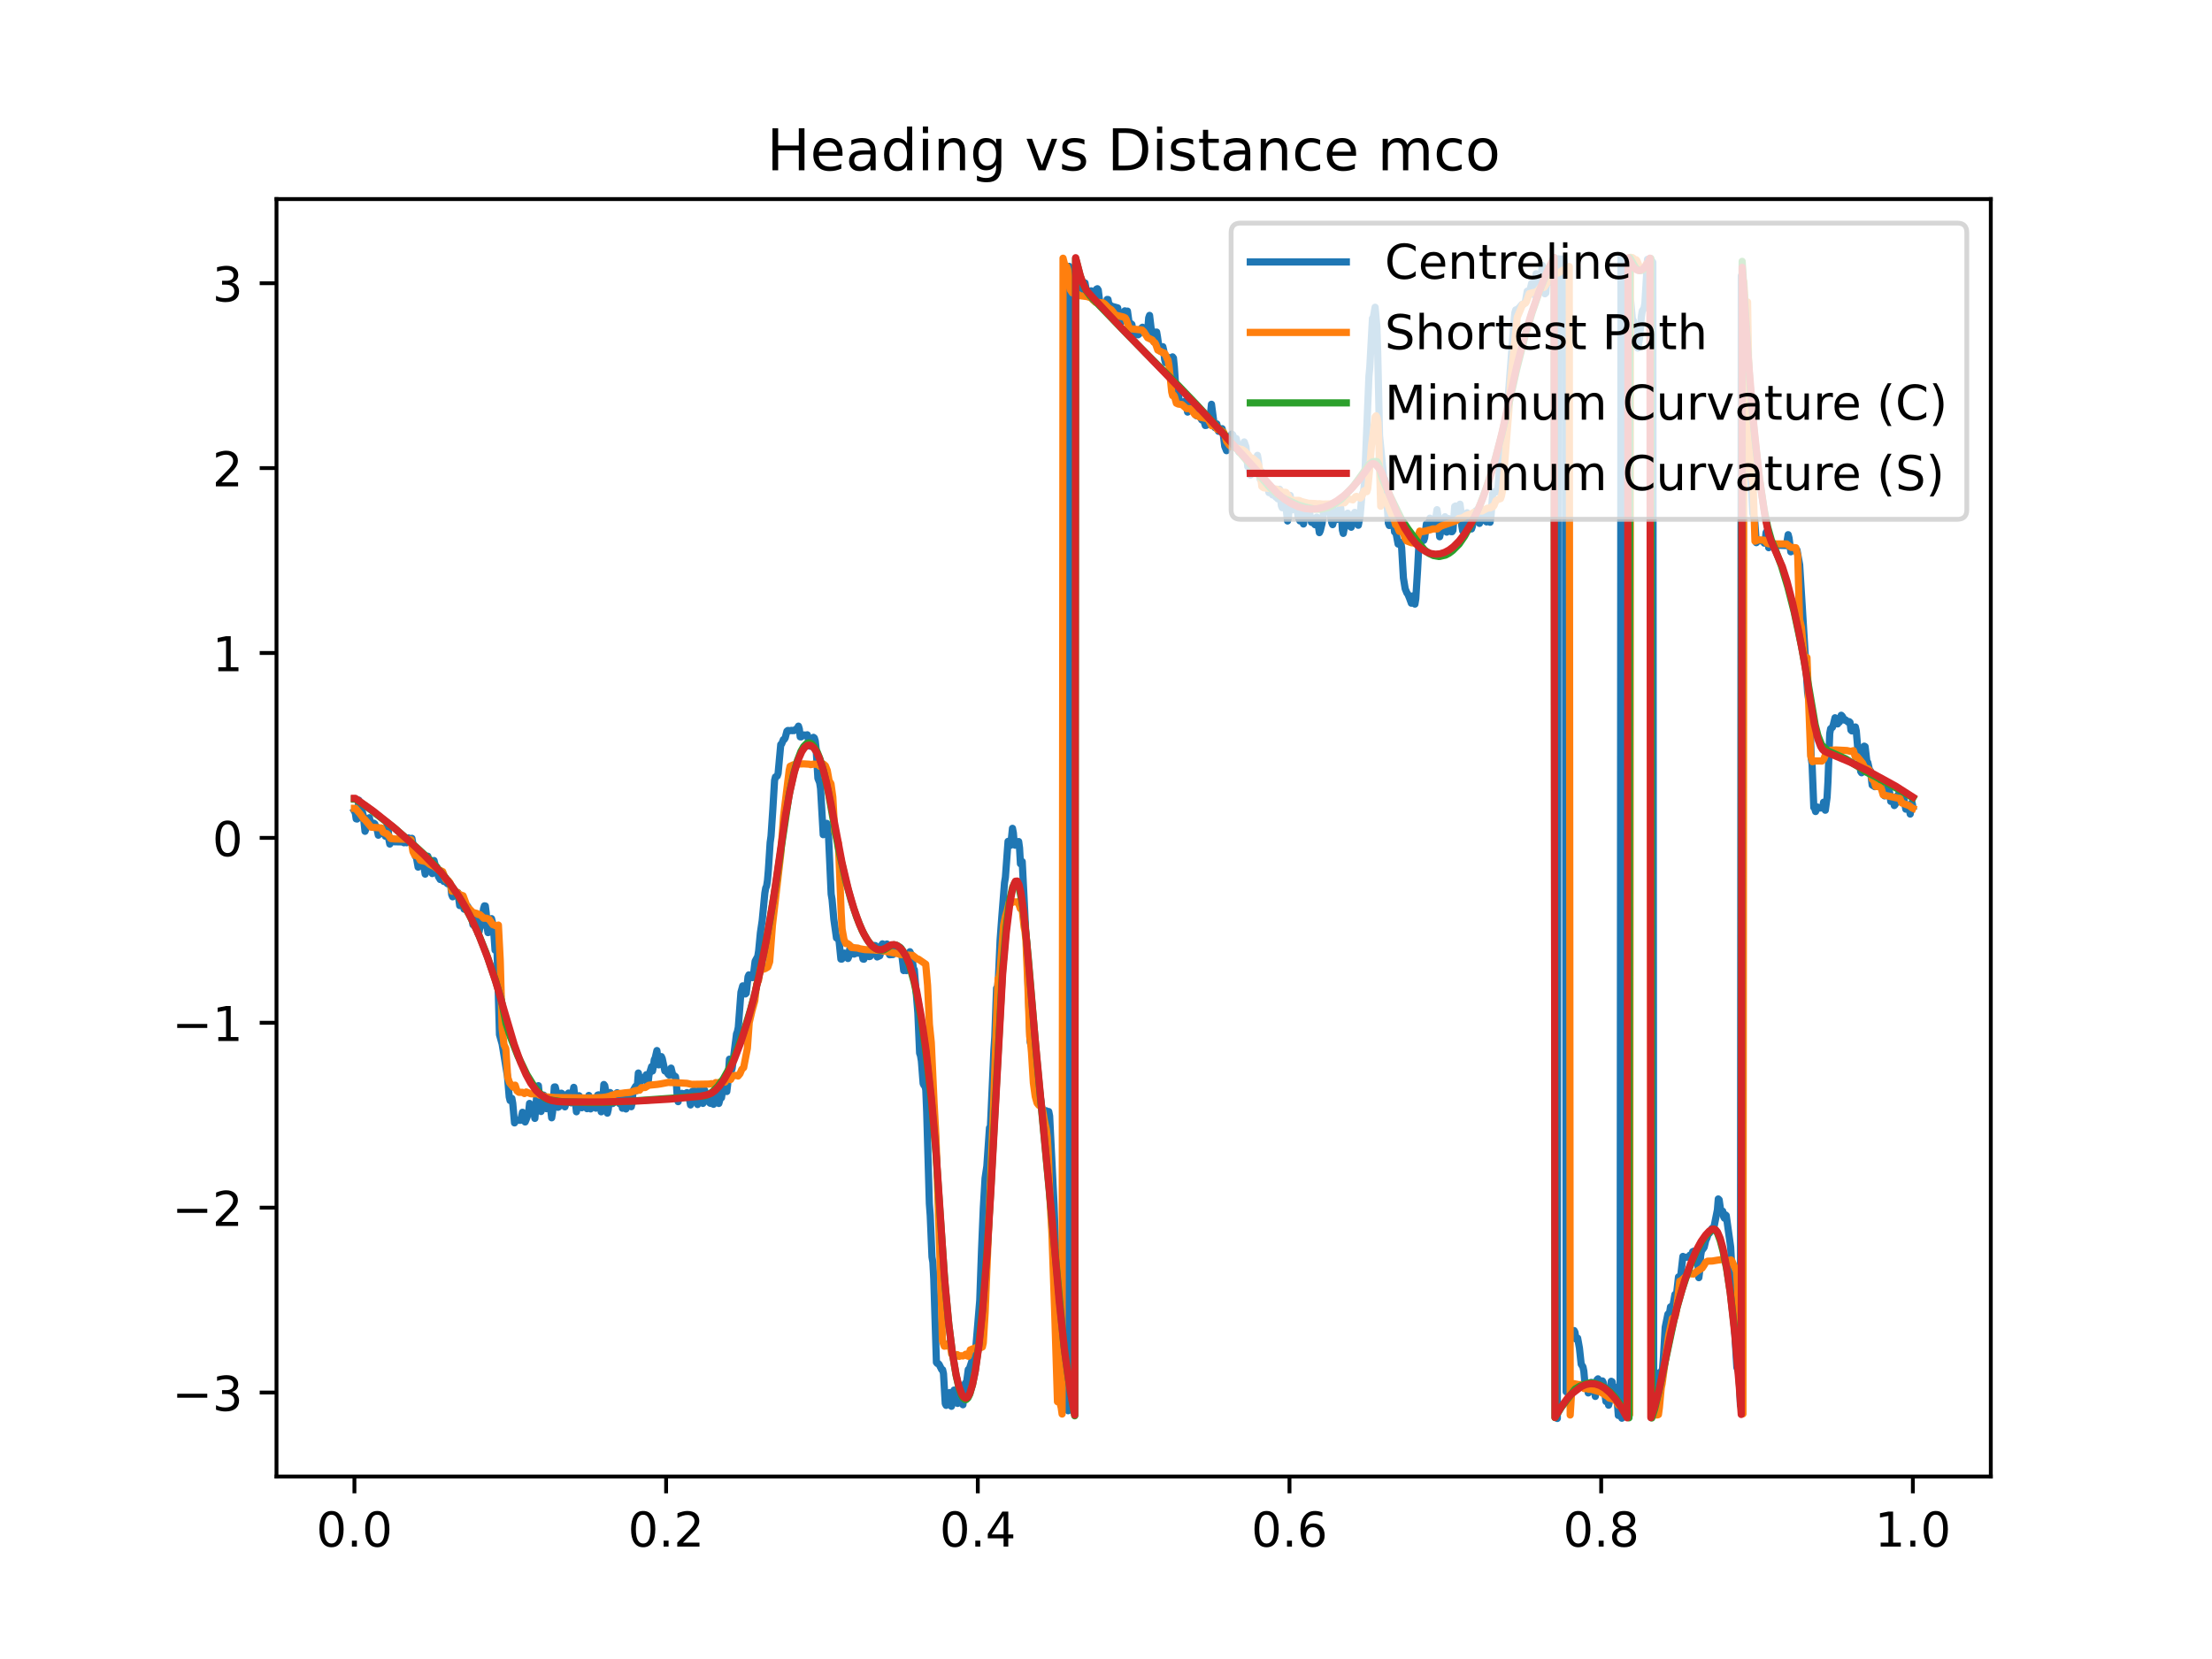 <?xml version="1.0" encoding="utf-8" standalone="no"?>
<!DOCTYPE svg PUBLIC "-//W3C//DTD SVG 1.1//EN"
  "http://www.w3.org/Graphics/SVG/1.1/DTD/svg11.dtd">
<!-- Created with matplotlib (https://matplotlib.org/) -->
<svg height="345.6pt" version="1.1" viewBox="0 0 460.8 345.6" width="460.8pt" xmlns="http://www.w3.org/2000/svg" xmlns:xlink="http://www.w3.org/1999/xlink">
 <defs>
  <style type="text/css">*{stroke-linecap:butt;stroke-linejoin:round;}</style>
 </defs>
 <g id="figure_1">
  <g id="patch_1">
   <path d="M 0 345.6 
L 460.8 345.6 
L 460.8 0 
L 0 0 
z
" style="fill:#ffffff;"/>
  </g>
  <g id="axes_1">
   <g id="patch_2">
    <path d="M 57.6 307.584 
L 414.72 307.584 
L 414.72 41.472 
L 57.6 41.472 
z
" style="fill:#ffffff;"/>
   </g>
   <g id="matplotlib.axis_1">
    <g id="xtick_1">
     <g id="line2d_1">
      <defs>
       <path d="M 0 0 
L 0 3.5 
" id="me0618796e6" style="stroke:#000000;stroke-width:0.8;"/>
      </defs>
      <g>
       <use style="stroke:#000000;stroke-width:0.8;" x="73.833" xlink:href="#me0618796e6" y="307.584"/>
      </g>
     </g>
     <g id="text_1">
      <!-- 0.0 -->
      <g transform="translate(65.881 322.182)scale(0.1 -0.1)">
       <defs>
        <path d="M 31.781 66.406 
Q 24.172 66.406 20.328 58.906 
Q 16.5 51.422 16.5 36.375 
Q 16.5 21.391 20.328 13.891 
Q 24.172 6.391 31.781 6.391 
Q 39.453 6.391 43.281 13.891 
Q 47.125 21.391 47.125 36.375 
Q 47.125 51.422 43.281 58.906 
Q 39.453 66.406 31.781 66.406 
z
M 31.781 74.219 
Q 44.047 74.219 50.516 64.516 
Q 56.984 54.828 56.984 36.375 
Q 56.984 17.969 50.516 8.266 
Q 44.047 -1.422 31.781 -1.422 
Q 19.531 -1.422 13.062 8.266 
Q 6.594 17.969 6.594 36.375 
Q 6.594 54.828 13.062 64.516 
Q 19.531 74.219 31.781 74.219 
z
" id="DejaVuSans-48"/>
        <path d="M 10.688 12.406 
L 21 12.406 
L 21 0 
L 10.688 0 
z
" id="DejaVuSans-46"/>
       </defs>
       <use xlink:href="#DejaVuSans-48"/>
       <use x="63.623" xlink:href="#DejaVuSans-46"/>
       <use x="95.41" xlink:href="#DejaVuSans-48"/>
      </g>
     </g>
    </g>
    <g id="xtick_2">
     <g id="line2d_2">
      <g>
       <use style="stroke:#000000;stroke-width:0.8;" x="138.764" xlink:href="#me0618796e6" y="307.584"/>
      </g>
     </g>
     <g id="text_2">
      <!-- 0.2 -->
      <g transform="translate(130.812 322.182)scale(0.1 -0.1)">
       <defs>
        <path d="M 19.188 8.297 
L 53.609 8.297 
L 53.609 0 
L 7.328 0 
L 7.328 8.297 
Q 12.938 14.109 22.625 23.891 
Q 32.328 33.688 34.812 36.531 
Q 39.547 41.844 41.422 45.531 
Q 43.312 49.219 43.312 52.781 
Q 43.312 58.594 39.234 62.25 
Q 35.156 65.922 28.609 65.922 
Q 23.969 65.922 18.812 64.312 
Q 13.672 62.703 7.812 59.422 
L 7.812 69.391 
Q 13.766 71.781 18.938 73 
Q 24.125 74.219 28.422 74.219 
Q 39.75 74.219 46.484 68.547 
Q 53.219 62.891 53.219 53.422 
Q 53.219 48.922 51.531 44.891 
Q 49.859 40.875 45.406 35.406 
Q 44.188 33.984 37.641 27.219 
Q 31.109 20.453 19.188 8.297 
z
" id="DejaVuSans-50"/>
       </defs>
       <use xlink:href="#DejaVuSans-48"/>
       <use x="63.623" xlink:href="#DejaVuSans-46"/>
       <use x="95.41" xlink:href="#DejaVuSans-50"/>
      </g>
     </g>
    </g>
    <g id="xtick_3">
     <g id="line2d_3">
      <g>
       <use style="stroke:#000000;stroke-width:0.8;" x="203.695" xlink:href="#me0618796e6" y="307.584"/>
      </g>
     </g>
     <g id="text_3">
      <!-- 0.4 -->
      <g transform="translate(195.743 322.182)scale(0.1 -0.1)">
       <defs>
        <path d="M 37.797 64.312 
L 12.891 25.391 
L 37.797 25.391 
z
M 35.203 72.906 
L 47.609 72.906 
L 47.609 25.391 
L 58.016 25.391 
L 58.016 17.188 
L 47.609 17.188 
L 47.609 0 
L 37.797 0 
L 37.797 17.188 
L 4.891 17.188 
L 4.891 26.703 
z
" id="DejaVuSans-52"/>
       </defs>
       <use xlink:href="#DejaVuSans-48"/>
       <use x="63.623" xlink:href="#DejaVuSans-46"/>
       <use x="95.41" xlink:href="#DejaVuSans-52"/>
      </g>
     </g>
    </g>
    <g id="xtick_4">
     <g id="line2d_4">
      <g>
       <use style="stroke:#000000;stroke-width:0.8;" x="268.625" xlink:href="#me0618796e6" y="307.584"/>
      </g>
     </g>
     <g id="text_4">
      <!-- 0.6 -->
      <g transform="translate(260.674 322.182)scale(0.1 -0.1)">
       <defs>
        <path d="M 33.016 40.375 
Q 26.375 40.375 22.484 35.828 
Q 18.609 31.297 18.609 23.391 
Q 18.609 15.531 22.484 10.953 
Q 26.375 6.391 33.016 6.391 
Q 39.656 6.391 43.531 10.953 
Q 47.406 15.531 47.406 23.391 
Q 47.406 31.297 43.531 35.828 
Q 39.656 40.375 33.016 40.375 
z
M 52.594 71.297 
L 52.594 62.312 
Q 48.875 64.062 45.094 64.984 
Q 41.312 65.922 37.594 65.922 
Q 27.828 65.922 22.672 59.328 
Q 17.531 52.734 16.797 39.406 
Q 19.672 43.656 24.016 45.922 
Q 28.375 48.188 33.594 48.188 
Q 44.578 48.188 50.953 41.516 
Q 57.328 34.859 57.328 23.391 
Q 57.328 12.156 50.688 5.359 
Q 44.047 -1.422 33.016 -1.422 
Q 20.359 -1.422 13.672 8.266 
Q 6.984 17.969 6.984 36.375 
Q 6.984 53.656 15.188 63.938 
Q 23.391 74.219 37.203 74.219 
Q 40.922 74.219 44.703 73.484 
Q 48.484 72.75 52.594 71.297 
z
" id="DejaVuSans-54"/>
       </defs>
       <use xlink:href="#DejaVuSans-48"/>
       <use x="63.623" xlink:href="#DejaVuSans-46"/>
       <use x="95.41" xlink:href="#DejaVuSans-54"/>
      </g>
     </g>
    </g>
    <g id="xtick_5">
     <g id="line2d_5">
      <g>
       <use style="stroke:#000000;stroke-width:0.8;" x="333.556" xlink:href="#me0618796e6" y="307.584"/>
      </g>
     </g>
     <g id="text_5">
      <!-- 0.8 -->
      <g transform="translate(325.605 322.182)scale(0.1 -0.1)">
       <defs>
        <path d="M 31.781 34.625 
Q 24.75 34.625 20.719 30.859 
Q 16.703 27.094 16.703 20.516 
Q 16.703 13.922 20.719 10.156 
Q 24.75 6.391 31.781 6.391 
Q 38.812 6.391 42.859 10.172 
Q 46.922 13.969 46.922 20.516 
Q 46.922 27.094 42.891 30.859 
Q 38.875 34.625 31.781 34.625 
z
M 21.922 38.812 
Q 15.578 40.375 12.031 44.719 
Q 8.5 49.078 8.5 55.328 
Q 8.5 64.062 14.719 69.141 
Q 20.953 74.219 31.781 74.219 
Q 42.672 74.219 48.875 69.141 
Q 55.078 64.062 55.078 55.328 
Q 55.078 49.078 51.531 44.719 
Q 48 40.375 41.703 38.812 
Q 48.828 37.156 52.797 32.312 
Q 56.781 27.484 56.781 20.516 
Q 56.781 9.906 50.312 4.234 
Q 43.844 -1.422 31.781 -1.422 
Q 19.734 -1.422 13.25 4.234 
Q 6.781 9.906 6.781 20.516 
Q 6.781 27.484 10.781 32.312 
Q 14.797 37.156 21.922 38.812 
z
M 18.312 54.391 
Q 18.312 48.734 21.844 45.562 
Q 25.391 42.391 31.781 42.391 
Q 38.141 42.391 41.719 45.562 
Q 45.312 48.734 45.312 54.391 
Q 45.312 60.062 41.719 63.234 
Q 38.141 66.406 31.781 66.406 
Q 25.391 66.406 21.844 63.234 
Q 18.312 60.062 18.312 54.391 
z
" id="DejaVuSans-56"/>
       </defs>
       <use xlink:href="#DejaVuSans-48"/>
       <use x="63.623" xlink:href="#DejaVuSans-46"/>
       <use x="95.41" xlink:href="#DejaVuSans-56"/>
      </g>
     </g>
    </g>
    <g id="xtick_6">
     <g id="line2d_6">
      <g>
       <use style="stroke:#000000;stroke-width:0.8;" x="398.487" xlink:href="#me0618796e6" y="307.584"/>
      </g>
     </g>
     <g id="text_6">
      <!-- 1.0 -->
      <g transform="translate(390.536 322.182)scale(0.1 -0.1)">
       <defs>
        <path d="M 12.406 8.297 
L 28.516 8.297 
L 28.516 63.922 
L 10.984 60.406 
L 10.984 69.391 
L 28.422 72.906 
L 38.281 72.906 
L 38.281 8.297 
L 54.391 8.297 
L 54.391 0 
L 12.406 0 
z
" id="DejaVuSans-49"/>
       </defs>
       <use xlink:href="#DejaVuSans-49"/>
       <use x="63.623" xlink:href="#DejaVuSans-46"/>
       <use x="95.41" xlink:href="#DejaVuSans-48"/>
      </g>
     </g>
    </g>
   </g>
   <g id="matplotlib.axis_2">
    <g id="ytick_1">
     <g id="line2d_7">
      <defs>
       <path d="M 0 0 
L -3.5 0 
" id="m440c7e8a8f" style="stroke:#000000;stroke-width:0.8;"/>
      </defs>
      <g>
       <use style="stroke:#000000;stroke-width:0.8;" x="57.6" xlink:href="#m440c7e8a8f" y="290.092"/>
      </g>
     </g>
     <g id="text_7">
      <!-- −3 -->
      <g transform="translate(35.858 293.892)scale(0.1 -0.1)">
       <defs>
        <path d="M 10.594 35.5 
L 73.188 35.5 
L 73.188 27.203 
L 10.594 27.203 
z
" id="DejaVuSans-8722"/>
        <path d="M 40.578 39.312 
Q 47.656 37.797 51.625 33 
Q 55.609 28.219 55.609 21.188 
Q 55.609 10.406 48.188 4.484 
Q 40.766 -1.422 27.094 -1.422 
Q 22.516 -1.422 17.656 -0.516 
Q 12.797 0.391 7.625 2.203 
L 7.625 11.719 
Q 11.719 9.328 16.594 8.109 
Q 21.484 6.891 26.812 6.891 
Q 36.078 6.891 40.938 10.547 
Q 45.797 14.203 45.797 21.188 
Q 45.797 27.641 41.281 31.266 
Q 36.766 34.906 28.719 34.906 
L 20.219 34.906 
L 20.219 43.016 
L 29.109 43.016 
Q 36.375 43.016 40.234 45.922 
Q 44.094 48.828 44.094 54.297 
Q 44.094 59.906 40.109 62.906 
Q 36.141 65.922 28.719 65.922 
Q 24.656 65.922 20.016 65.031 
Q 15.375 64.156 9.812 62.312 
L 9.812 71.094 
Q 15.438 72.656 20.344 73.438 
Q 25.25 74.219 29.594 74.219 
Q 40.828 74.219 47.359 69.109 
Q 53.906 64.016 53.906 55.328 
Q 53.906 49.266 50.438 45.094 
Q 46.969 40.922 40.578 39.312 
z
" id="DejaVuSans-51"/>
       </defs>
       <use xlink:href="#DejaVuSans-8722"/>
       <use x="83.789" xlink:href="#DejaVuSans-51"/>
      </g>
     </g>
    </g>
    <g id="ytick_2">
     <g id="line2d_8">
      <g>
       <use style="stroke:#000000;stroke-width:0.8;" x="57.6" xlink:href="#m440c7e8a8f" y="251.577"/>
      </g>
     </g>
     <g id="text_8">
      <!-- −2 -->
      <g transform="translate(35.858 255.376)scale(0.1 -0.1)">
       <use xlink:href="#DejaVuSans-8722"/>
       <use x="83.789" xlink:href="#DejaVuSans-50"/>
      </g>
     </g>
    </g>
    <g id="ytick_3">
     <g id="line2d_9">
      <g>
       <use style="stroke:#000000;stroke-width:0.8;" x="57.6" xlink:href="#m440c7e8a8f" y="213.061"/>
      </g>
     </g>
     <g id="text_9">
      <!-- −1 -->
      <g transform="translate(35.858 216.86)scale(0.1 -0.1)">
       <use xlink:href="#DejaVuSans-8722"/>
       <use x="83.789" xlink:href="#DejaVuSans-49"/>
      </g>
     </g>
    </g>
    <g id="ytick_4">
     <g id="line2d_10">
      <g>
       <use style="stroke:#000000;stroke-width:0.8;" x="57.6" xlink:href="#m440c7e8a8f" y="174.545"/>
      </g>
     </g>
     <g id="text_10">
      <!-- 0 -->
      <g transform="translate(44.237 178.344)scale(0.1 -0.1)">
       <use xlink:href="#DejaVuSans-48"/>
      </g>
     </g>
    </g>
    <g id="ytick_5">
     <g id="line2d_11">
      <g>
       <use style="stroke:#000000;stroke-width:0.8;" x="57.6" xlink:href="#m440c7e8a8f" y="136.029"/>
      </g>
     </g>
     <g id="text_11">
      <!-- 1 -->
      <g transform="translate(44.237 139.828)scale(0.1 -0.1)">
       <use xlink:href="#DejaVuSans-49"/>
      </g>
     </g>
    </g>
    <g id="ytick_6">
     <g id="line2d_12">
      <g>
       <use style="stroke:#000000;stroke-width:0.8;" x="57.6" xlink:href="#m440c7e8a8f" y="97.513"/>
      </g>
     </g>
     <g id="text_12">
      <!-- 2 -->
      <g transform="translate(44.237 101.312)scale(0.1 -0.1)">
       <use xlink:href="#DejaVuSans-50"/>
      </g>
     </g>
    </g>
    <g id="ytick_7">
     <g id="line2d_13">
      <g>
       <use style="stroke:#000000;stroke-width:0.8;" x="57.6" xlink:href="#m440c7e8a8f" y="58.997"/>
      </g>
     </g>
     <g id="text_13">
      <!-- 3 -->
      <g transform="translate(44.237 62.796)scale(0.1 -0.1)">
       <use xlink:href="#DejaVuSans-51"/>
      </g>
     </g>
    </g>
   </g>
   <g id="line2d_14">
    <path clip-path="url(#p97cf813e9e)" d="M 73.833 169.013 
L 74.017 169.338 
L 74.201 170.583 
L 74.386 170.617 
L 74.754 166.691 
L 75.123 170.007 
L 75.491 169.106 
L 75.675 169.888 
L 76.044 173.177 
L 76.228 172.669 
L 76.412 171.432 
L 76.597 171.821 
L 76.965 170.342 
L 77.149 171.318 
L 77.334 171.531 
L 77.702 171.49 
L 77.886 171.476 
L 78.071 171.625 
L 78.255 172.114 
L 78.439 172.193 
L 78.808 173.985 
L 78.992 173.644 
L 79.729 173.623 
L 80.098 173.593 
L 80.282 174.201 
L 80.466 173.44 
L 80.65 171.671 
L 80.835 172.35 
L 81.019 174.918 
L 81.203 175.832 
L 81.387 175.296 
L 81.756 175.349 
L 83.967 175.391 
L 84.151 175.566 
L 84.336 174.64 
L 84.52 174.589 
L 84.704 175.559 
L 85.073 174.547 
L 85.257 174.84 
L 85.441 174.825 
L 85.81 174.638 
L 86.362 177.78 
L 86.547 178.413 
L 86.731 178.531 
L 87.099 180.638 
L 87.468 178.919 
L 87.837 180.164 
L 88.021 179.44 
L 88.205 179.865 
L 88.574 182.096 
L 88.758 181.25 
L 89.126 178.364 
L 89.495 179.813 
L 89.679 179.177 
L 89.863 180.232 
L 90.048 181.98 
L 90.416 179.264 
L 90.785 180.699 
L 90.969 180.589 
L 91.337 182.621 
L 91.706 183.223 
L 91.89 182.374 
L 92.259 183.152 
L 92.443 183.62 
L 92.627 183.659 
L 92.812 182.869 
L 93.18 184.067 
L 93.733 184.329 
L 93.917 184.641 
L 94.101 186.38 
L 94.286 186.818 
L 94.654 186.032 
L 94.838 185.995 
L 95.023 186.089 
L 95.391 185.949 
L 95.76 188.643 
L 96.312 188.053 
L 96.681 189.389 
L 96.865 188.525 
L 97.05 188.979 
L 97.234 189.089 
L 97.418 188.783 
L 97.602 189.151 
L 97.971 190.787 
L 98.155 190.406 
L 98.524 192.632 
L 98.708 192.752 
L 99.076 190.723 
L 99.629 194.537 
L 99.813 194.041 
L 99.998 193.015 
L 100.182 192.928 
L 100.366 192.256 
L 100.735 189.29 
L 100.919 188.706 
L 101.103 188.733 
L 101.287 190.155 
L 101.472 193.179 
L 101.656 194.281 
L 101.84 194.203 
L 102.025 193.439 
L 102.209 191.928 
L 102.393 191.365 
L 102.762 192.824 
L 103.13 197.943 
L 103.499 196.534 
L 104.051 215.527 
L 104.604 217.496 
L 105.71 224.188 
L 106.078 228.511 
L 106.262 229.264 
L 106.447 229.172 
L 106.631 228.808 
L 106.815 229.847 
L 107.184 233.919 
L 107.368 233.376 
L 108.474 233.374 
L 108.842 231.707 
L 109.026 231.884 
L 109.395 233.726 
L 109.579 233.305 
L 109.948 232.317 
L 110.132 231.612 
L 110.316 229.863 
L 110.5 230.081 
L 110.685 230.655 
L 110.869 230.471 
L 111.053 230.758 
L 111.422 232.984 
L 111.974 226.285 
L 112.159 226.169 
L 112.712 231.545 
L 113.08 228.795 
L 113.264 228.135 
L 113.449 228.426 
L 113.633 230.683 
L 113.817 230.953 
L 114.001 229.142 
L 114.186 229.376 
L 114.37 230.666 
L 114.554 230.53 
L 114.738 231.301 
L 114.923 232.858 
L 115.107 231.717 
L 115.475 226.441 
L 115.66 226.424 
L 115.844 227.174 
L 116.212 230.672 
L 116.397 230.593 
L 116.949 227.732 
L 117.134 227.853 
L 117.502 229.894 
L 117.686 230.577 
L 117.871 229.942 
L 118.239 228.094 
L 118.424 227.706 
L 118.976 229.748 
L 119.529 226.515 
L 120.082 231.604 
L 120.45 228.943 
L 120.635 228.261 
L 120.819 228.535 
L 121.003 230.705 
L 121.187 230.769 
L 121.372 228.777 
L 121.556 228.915 
L 121.74 230.094 
L 121.924 229.619 
L 122.109 229.856 
L 122.293 230.957 
L 122.662 228.201 
L 123.03 231.006 
L 123.214 229.845 
L 123.399 229.639 
L 123.583 230.077 
L 123.767 228.97 
L 123.951 229.042 
L 124.136 230.852 
L 124.32 230.301 
L 124.504 228.131 
L 124.688 228.076 
L 125.057 229.735 
L 125.241 231.614 
L 125.425 231.064 
L 125.794 225.921 
L 125.978 226.16 
L 126.162 227.211 
L 126.531 231.887 
L 126.715 231.109 
L 127.084 227.59 
L 127.268 227.747 
L 127.636 229.892 
L 128.005 228.812 
L 128.189 229.415 
L 128.374 229.331 
L 128.558 227.632 
L 128.742 227.862 
L 129.111 229.958 
L 129.295 229.504 
L 129.479 229.749 
L 129.663 230.871 
L 130.032 228.178 
L 130.4 231.016 
L 130.585 229.817 
L 130.769 229.554 
L 130.953 229.969 
L 131.137 228.882 
L 131.322 228.947 
L 131.506 230.552 
L 131.69 229.695 
L 131.874 227.232 
L 132.427 226.281 
L 132.611 227.222 
L 132.796 225.828 
L 132.98 223.529 
L 133.348 225.448 
L 133.717 224.502 
L 133.901 224.602 
L 134.27 224.576 
L 134.638 223.882 
L 134.822 225.497 
L 135.007 225.62 
L 135.191 223.954 
L 135.744 222.188 
L 135.928 223.105 
L 136.112 222.201 
L 136.297 220.738 
L 136.481 220.425 
L 136.849 218.847 
L 137.218 221.828 
L 137.402 221.666 
L 137.771 220.106 
L 137.955 220.521 
L 138.508 223.102 
L 138.692 223.011 
L 139.245 223.836 
L 139.429 223.974 
L 139.613 223.527 
L 139.797 222.504 
L 140.166 223.992 
L 140.35 224.005 
L 140.719 224.282 
L 140.903 225.718 
L 141.087 228.57 
L 141.272 229.498 
L 141.456 228.142 
L 142.009 227.759 
L 142.193 228.598 
L 142.377 228.374 
L 142.561 227.81 
L 142.746 228.299 
L 143.114 227.606 
L 143.298 228.082 
L 143.483 228.091 
L 143.851 230.18 
L 144.22 227.36 
L 144.588 227.183 
L 144.772 228.148 
L 145.141 228.556 
L 145.325 230.093 
L 145.509 229.443 
L 145.694 227.127 
L 145.878 226.634 
L 146.062 226.811 
L 146.431 229.858 
L 146.799 227.119 
L 147.168 229.398 
L 147.352 228.85 
L 147.536 228.655 
L 147.721 228.675 
L 147.905 229.807 
L 148.089 229.863 
L 148.273 227.875 
L 148.458 228.021 
L 148.642 230.045 
L 148.826 229.379 
L 149.01 226.963 
L 149.195 226.373 
L 149.379 226.555 
L 149.747 229.872 
L 150.116 228.537 
L 150.3 228.687 
L 150.669 226.181 
L 150.853 226.026 
L 151.037 226.141 
L 151.406 227.381 
L 151.59 225.888 
L 151.958 220.647 
L 152.327 223.107 
L 152.511 222.618 
L 153.432 215.365 
L 153.617 214.9 
L 153.801 214.01 
L 154.354 206.7 
L 154.722 205.377 
L 155.091 207.03 
L 155.275 207.061 
L 155.459 206.889 
L 155.828 203.483 
L 156.012 203.077 
L 156.196 203.549 
L 156.381 203.621 
L 156.565 203.355 
L 156.749 203.669 
L 156.933 203.268 
L 157.302 200.243 
L 157.855 199.226 
L 158.039 198.093 
L 158.407 194.283 
L 158.776 191.804 
L 159.329 186.057 
L 159.513 184.985 
L 159.697 184.597 
L 159.881 183.411 
L 160.066 181.232 
L 160.434 175.521 
L 160.618 174.202 
L 160.987 168.723 
L 161.355 162.589 
L 161.54 161.85 
L 161.908 161.661 
L 162.092 161.117 
L 162.645 155.097 
L 162.829 154.988 
L 163.198 154.073 
L 163.382 154.025 
L 163.566 153.727 
L 163.935 152.315 
L 164.119 152.177 
L 164.672 152.21 
L 164.856 152.144 
L 165.041 152.215 
L 165.225 152.143 
L 165.409 152.201 
L 165.962 151.803 
L 166.146 151.626 
L 166.33 151.268 
L 166.515 151.871 
L 166.699 153.495 
L 166.883 153.501 
L 167.252 153.221 
L 167.436 153.105 
L 167.989 153.137 
L 168.173 153.073 
L 168.357 153.831 
L 168.541 155.338 
L 168.726 155.432 
L 168.91 155.28 
L 169.094 155.349 
L 169.463 153.601 
L 169.647 153.74 
L 169.831 154.35 
L 170.016 155.983 
L 170.384 162.13 
L 170.752 163.051 
L 170.937 164.26 
L 171.489 173.88 
L 171.858 171.659 
L 172.042 171.865 
L 172.226 171.521 
L 172.411 172.118 
L 172.595 174.071 
L 173.148 186.263 
L 173.332 187.351 
L 173.701 191.493 
L 174.253 195.393 
L 174.622 195.533 
L 174.806 196.149 
L 175.175 199.792 
L 175.359 199.797 
L 175.543 199.486 
L 175.727 198.588 
L 175.911 198.546 
L 176.096 199.009 
L 176.464 199.149 
L 176.649 199.675 
L 176.833 199.266 
L 177.017 197.728 
L 177.201 197.586 
L 177.386 197.257 
L 177.57 197.37 
L 177.754 198.695 
L 177.938 198.748 
L 178.307 198.572 
L 178.675 198.55 
L 179.228 198.505 
L 179.412 198.588 
L 179.597 198.913 
L 179.781 199.784 
L 179.965 199.821 
L 180.334 198.814 
L 180.702 198.87 
L 181.071 199.275 
L 181.255 199.237 
L 181.439 198.453 
L 181.623 197.148 
L 181.992 197.222 
L 182.176 196.961 
L 182.36 196.989 
L 182.729 199.349 
L 183.282 199.098 
L 183.466 198.468 
L 183.65 196.882 
L 183.834 196.621 
L 184.203 196.827 
L 184.387 196.849 
L 184.756 196.651 
L 185.308 198.891 
L 186.045 198.839 
L 186.23 198.324 
L 186.414 197.465 
L 186.782 197.907 
L 187.335 197.796 
L 187.519 197.421 
L 187.704 197.562 
L 188.256 202.188 
L 188.441 201.829 
L 188.809 202.197 
L 188.993 202.036 
L 189.546 198.262 
L 189.915 199.029 
L 190.283 201.738 
L 190.468 202.013 
L 191.205 210.993 
L 191.573 219.387 
L 191.757 219.899 
L 191.942 221.021 
L 192.31 225.737 
L 192.494 226.101 
L 192.678 226.095 
L 192.863 227.098 
L 193.047 231.619 
L 193.6 250.726 
L 193.784 253.195 
L 194.152 261.862 
L 194.336 262.96 
L 194.521 266.463 
L 195.074 283.809 
L 195.258 284.032 
L 195.442 284.05 
L 195.626 284.225 
L 196.179 285.32 
L 196.363 285.345 
L 196.547 286.148 
L 196.916 292.418 
L 197.1 292.765 
L 197.469 291.981 
L 197.653 290.534 
L 197.837 290.097 
L 198.206 292.956 
L 198.39 292.361 
L 198.574 290.115 
L 198.759 289.574 
L 199.127 291.261 
L 199.311 291.432 
L 199.495 292.357 
L 199.68 291.749 
L 199.864 289.628 
L 200.048 288.939 
L 200.233 289.678 
L 200.417 291.855 
L 200.601 292.633 
L 200.97 288.361 
L 201.154 288.066 
L 201.338 288.122 
L 201.707 285.305 
L 201.891 285.28 
L 202.628 283.033 
L 202.812 282.997 
L 202.996 282.775 
L 203.181 281.883 
L 204.102 270.863 
L 204.47 260.488 
L 204.839 251.705 
L 205.207 245.448 
L 205.576 242.94 
L 206.128 234.956 
L 206.313 234.943 
L 207.049 218.672 
L 207.234 215.998 
L 207.602 205.864 
L 207.786 205.739 
L 207.97 204.223 
L 208.339 195.858 
L 208.707 190.865 
L 209.26 183.875 
L 209.444 182.77 
L 209.997 175.27 
L 210.366 175.798 
L 210.55 176.084 
L 210.918 172.557 
L 211.103 173.517 
L 211.287 175.777 
L 211.471 176.073 
L 211.655 175.58 
L 212.024 176.092 
L 212.208 175.306 
L 212.393 176.656 
L 212.576 179.939 
L 212.761 179.546 
L 212.945 179.484 
L 213.314 186.68 
L 213.682 194.329 
L 213.866 196.36 
L 214.603 217.069 
L 214.787 217.71 
L 215.156 217.61 
L 215.34 217.886 
L 215.524 220.287 
L 215.893 227.722 
L 216.261 226.427 
L 216.446 226.572 
L 216.998 230.485 
L 217.183 231.42 
L 217.367 233.206 
L 217.551 232.899 
L 217.735 231.51 
L 217.92 231.379 
L 218.104 232.06 
L 218.288 232.292 
L 218.472 231.555 
L 218.657 232.489 
L 219.578 250.921 
L 219.946 261.305 
L 220.315 271.342 
L 220.683 274.549 
L 221.052 281.326 
L 221.42 292.572 
L 221.604 292.696 
L 221.788 292.564 
L 221.973 292.72 
L 222.157 292.599 
L 222.341 292.315 
L 222.525 293.885 
L 222.71 55.483 
L 222.894 56.987 
L 223.078 56.01 
L 223.262 55.942 
L 223.631 56.606 
L 223.815 56.898 
L 224.184 54.833 
L 224.552 58.237 
L 224.736 58.463 
L 224.921 58.138 
L 225.105 58.352 
L 225.473 60.427 
L 225.658 60.452 
L 226.026 58.94 
L 226.395 60.976 
L 226.579 61.135 
L 226.763 61.59 
L 227.132 61.036 
L 227.316 60.587 
L 227.5 61.241 
L 227.684 62.43 
L 228.053 62.44 
L 228.421 60.245 
L 228.606 60.149 
L 228.79 60.436 
L 229.158 63.455 
L 229.343 63.302 
L 229.711 63.45 
L 230.08 63.385 
L 230.448 63.197 
L 230.632 62.379 
L 230.817 62.392 
L 231.001 63.347 
L 231.554 63.788 
L 232.843 64.142 
L 233.212 67.01 
L 233.58 66.587 
L 233.765 66.969 
L 233.949 66.845 
L 234.317 64.754 
L 234.502 65.104 
L 234.686 65.091 
L 234.87 64.81 
L 235.239 67.464 
L 235.423 67.507 
L 235.607 67.425 
L 235.791 67.579 
L 236.16 69.753 
L 236.344 69.085 
L 236.528 69.239 
L 236.713 69.69 
L 236.897 69.305 
L 237.081 69.745 
L 237.265 69.599 
L 237.45 68.827 
L 237.634 68.913 
L 237.818 68.316 
L 238.002 68.171 
L 238.187 68.803 
L 238.555 68.757 
L 238.924 69.821 
L 239.108 68.633 
L 239.292 66.223 
L 239.476 65.702 
L 239.845 68.792 
L 240.029 68.876 
L 240.398 71.243 
L 240.582 71.301 
L 240.95 69.178 
L 241.135 70.253 
L 241.503 72.83 
L 241.687 73.123 
L 241.872 72.983 
L 242.24 72.224 
L 242.424 73.016 
L 242.609 74.857 
L 242.793 75.547 
L 243.346 74.423 
L 243.53 74.733 
L 243.714 75.438 
L 243.898 75.358 
L 244.083 74.549 
L 244.267 74.343 
L 244.451 74.587 
L 244.635 76.396 
L 245.004 81.799 
L 245.188 81.55 
L 245.372 81.566 
L 245.741 83.917 
L 245.925 84.007 
L 246.109 83.742 
L 246.478 83.788 
L 246.662 83.847 
L 246.846 83.582 
L 247.031 83.894 
L 247.399 85.844 
L 247.583 85.561 
L 247.768 84.767 
L 247.952 84.644 
L 248.136 84.806 
L 248.505 84.79 
L 248.689 84.49 
L 248.873 84.872 
L 249.242 86.599 
L 249.794 85.503 
L 249.979 86.12 
L 250.163 87.145 
L 250.347 87.471 
L 250.532 87.141 
L 250.716 87.367 
L 251.084 88.641 
L 251.269 88.614 
L 251.453 88.312 
L 251.637 87.287 
L 251.821 87.194 
L 252.006 87.743 
L 252.374 84.219 
L 252.927 88.419 
L 253.111 89.091 
L 253.295 88.927 
L 253.48 88.302 
L 253.848 89.849 
L 254.032 89.487 
L 254.401 89.522 
L 254.585 89.3 
L 254.769 89.956 
L 255.138 92.964 
L 255.506 93.884 
L 255.691 93.181 
L 255.875 93.007 
L 256.059 92.336 
L 256.243 91.134 
L 256.428 90.911 
L 256.612 90.414 
L 256.796 90.56 
L 257.165 91.535 
L 257.349 91.655 
L 257.533 91.363 
L 258.086 94.19 
L 258.27 93.809 
L 258.454 92.992 
L 258.823 93.873 
L 259.191 92.063 
L 259.56 93.094 
L 259.928 97.192 
L 260.113 97.296 
L 260.481 98.972 
L 260.85 95.729 
L 261.034 96.229 
L 261.402 98.374 
L 261.587 97.273 
L 261.771 95.323 
L 261.955 94.854 
L 262.139 95.893 
L 262.508 99.817 
L 262.876 98.326 
L 263.245 99.997 
L 263.982 100.897 
L 264.35 102.617 
L 264.535 102.247 
L 264.719 102.133 
L 265.087 103.1 
L 265.272 102.778 
L 265.456 102.718 
L 265.64 103.372 
L 265.824 103.591 
L 266.009 103.543 
L 266.193 103.915 
L 266.561 101.923 
L 266.93 105.337 
L 267.114 105.77 
L 267.298 105.625 
L 267.483 104.854 
L 267.667 104.901 
L 267.851 105.291 
L 268.219 108.526 
L 268.404 107.772 
L 268.772 103.208 
L 269.141 106.217 
L 269.509 105.999 
L 269.694 105.574 
L 270.246 106.492 
L 270.43 107.726 
L 270.799 108.514 
L 270.983 107.985 
L 271.167 106.456 
L 271.352 107.369 
L 271.536 109.158 
L 271.905 106.637 
L 272.089 106.614 
L 272.273 106.203 
L 272.642 106.916 
L 272.826 106.84 
L 273.194 108.784 
L 273.379 108.863 
L 273.563 108.551 
L 273.747 108.74 
L 273.931 109.306 
L 274.3 107.72 
L 274.484 108.632 
L 274.853 110.96 
L 275.037 110.564 
L 275.405 109.057 
L 275.774 106.356 
L 275.958 106.388 
L 276.327 106.135 
L 276.511 105.642 
L 277.064 106.644 
L 277.432 108.866 
L 277.616 109.292 
L 277.801 108.632 
L 277.985 106.943 
L 278.169 106.364 
L 278.538 108.2 
L 278.722 107.728 
L 279.09 106.189 
L 279.275 105.636 
L 279.459 107.31 
L 279.643 110.402 
L 279.827 111.118 
L 280.196 109.163 
L 280.38 108.705 
L 280.564 107.407 
L 280.749 106.903 
L 280.933 107.451 
L 281.301 109.685 
L 281.486 109.833 
L 282.038 107.093 
L 282.223 106.744 
L 282.407 106.85 
L 282.591 107.514 
L 282.96 109.422 
L 283.328 107.592 
L 283.697 103.24 
L 284.065 102.29 
L 284.249 100.787 
L 285.171 78.412 
L 285.355 76.474 
L 285.908 66.334 
L 286.092 66.124 
L 286.46 64.005 
L 286.829 68.076 
L 287.015 73.917 
L 287.381 90.713 
L 288.302 100.022 
L 288.486 99.843 
L 288.67 100.566 
L 289.223 109.003 
L 289.408 109.47 
L 289.592 109.451 
L 289.96 106.27 
L 290.144 106.937 
L 290.513 110.814 
L 290.697 110.704 
L 290.882 111.372 
L 291.25 113.333 
L 291.619 113.434 
L 291.803 112.961 
L 291.987 114.111 
L 292.356 120.392 
L 292.724 122.641 
L 293.093 123.552 
L 293.277 123.757 
L 293.645 124.652 
L 294.014 125.664 
L 294.198 124.394 
L 294.382 124.121 
L 294.567 125.65 
L 294.751 125.85 
L 294.935 124.729 
L 295.304 118.787 
L 295.672 111.762 
L 295.856 111.79 
L 296.041 112.965 
L 296.409 112.201 
L 296.593 112.568 
L 296.778 112.03 
L 297.146 109.147 
L 297.33 109.773 
L 297.515 109.943 
L 297.883 107.944 
L 298.252 109.476 
L 298.436 108.846 
L 298.62 108.791 
L 298.804 109.307 
L 298.989 108.602 
L 299.357 106.178 
L 299.541 107.429 
L 299.91 111.812 
L 300.278 110.169 
L 300.463 110.638 
L 300.647 110.097 
L 300.831 108.286 
L 301.015 107.64 
L 301.384 110.851 
L 301.753 108.03 
L 302.305 110.755 
L 302.49 110.757 
L 302.674 110.473 
L 303.042 105.514 
L 303.227 105.407 
L 303.595 107.779 
L 303.779 107.181 
L 304.148 105.037 
L 304.332 106.485 
L 304.516 109.524 
L 304.701 110.604 
L 304.885 110.655 
L 305.069 110.407 
L 305.622 106.817 
L 305.99 110.268 
L 306.359 108.985 
L 306.543 110.186 
L 306.727 109.637 
L 306.912 107.801 
L 307.464 106.39 
L 307.649 106.695 
L 307.833 106.603 
L 308.201 109.03 
L 308.57 106.241 
L 308.938 108.404 
L 309.123 107.946 
L 309.491 107.642 
L 309.675 108.723 
L 309.86 108.661 
L 310.044 106.636 
L 310.228 106.849 
L 310.412 108.795 
L 310.597 107.618 
L 310.965 102.797 
L 311.334 102.435 
L 311.702 102.477 
L 311.886 102.298 
L 312.071 101.546 
L 312.808 91.792 
L 312.992 91.575 
L 313.176 92.318 
L 313.361 92.152 
L 313.545 91.07 
L 315.387 67.1 
L 315.572 65.158 
L 315.756 64.565 
L 316.124 64.447 
L 316.493 64.093 
L 317.046 63.43 
L 317.23 63.455 
L 317.414 63.353 
L 317.783 62.751 
L 318.151 60.663 
L 318.335 61.068 
L 318.52 60.992 
L 318.704 60.482 
L 319.072 59.01 
L 319.441 61.2 
L 319.625 61.41 
L 319.994 57.032 
L 320.178 57.248 
L 320.362 57.255 
L 320.546 57.108 
L 320.915 58.226 
L 321.099 57.192 
L 321.283 55.295 
L 321.468 55.901 
L 321.836 61.197 
L 322.02 61.032 
L 322.389 56.502 
L 322.573 56.679 
L 322.757 58.437 
L 322.942 58.799 
L 323.31 55.827 
L 323.494 55.594 
L 323.679 56.104 
L 323.863 57.475 
L 324.047 57.205 
L 324.232 54.85 
L 324.416 295.488 
L 324.6 53.92 
L 324.969 53.962 
L 325.706 53.932 
L 326.074 55.738 
L 326.26 289.934 
L 326.442 279.892 
L 326.627 278.111 
L 326.995 276.786 
L 327.179 277.51 
L 327.363 277.526 
L 327.548 277.686 
L 327.732 278.106 
L 327.916 277.184 
L 328.101 277.548 
L 328.285 278.935 
L 328.653 278.763 
L 329.022 280.805 
L 329.39 284.176 
L 329.759 284.753 
L 329.943 285.652 
L 330.127 287.683 
L 330.312 288.131 
L 330.496 288.045 
L 330.864 290.178 
L 331.049 289.759 
L 331.417 287.983 
L 331.601 287.977 
L 331.786 288.299 
L 331.97 288.332 
L 332.338 290.901 
L 332.707 287.415 
L 332.891 287.238 
L 333.075 287.854 
L 333.26 289.892 
L 333.444 289.863 
L 333.628 288.181 
L 333.812 287.673 
L 333.997 288.025 
L 334.549 291.958 
L 334.734 291.389 
L 334.918 291.694 
L 335.102 292.728 
L 335.287 291.983 
L 335.655 287.75 
L 335.839 287.851 
L 336.208 290.206 
L 336.576 289.01 
L 336.761 290.002 
L 337.129 294.863 
L 337.313 294.456 
L 337.498 294.704 
L 337.682 53.568 
L 337.866 295.44 
L 338.05 295.083 
L 338.235 54.613 
L 338.419 57.2 
L 338.603 57.715 
L 338.787 57.369 
L 339.156 60.075 
L 339.34 61.74 
L 339.709 62.733 
L 340.077 66.751 
L 340.261 66.828 
L 340.446 68.095 
L 340.63 68.528 
L 340.814 69.765 
L 340.998 72.244 
L 341.183 72.501 
L 341.551 70.509 
L 341.92 65.966 
L 342.104 64.797 
L 342.473 64.222 
L 342.657 63.218 
L 343.21 54.018 
L 343.394 53.995 
L 343.578 54.276 
L 344.131 54.374 
L 344.315 54.648 
L 344.499 294.52 
L 344.684 291.119 
L 344.868 290.406 
L 345.052 290.564 
L 345.605 286.127 
L 345.789 285.892 
L 346.158 285.764 
L 346.342 285.053 
L 346.526 282.691 
L 346.895 276.477 
L 347.447 273.78 
L 347.816 273.401 
L 348 272.243 
L 348.185 272.165 
L 348.369 272.264 
L 348.553 271.713 
L 348.922 269.657 
L 349.106 269.729 
L 349.29 269.262 
L 349.659 266.005 
L 349.843 266.512 
L 350.027 266.609 
L 350.58 261.735 
L 350.764 261.926 
L 351.87 261.871 
L 352.054 261.46 
L 352.238 262.036 
L 352.422 262.222 
L 352.607 260.758 
L 352.791 260.657 
L 352.975 262.266 
L 353.159 262.325 
L 353.344 260.84 
L 353.528 260.817 
L 353.896 266.164 
L 354.081 264.744 
L 354.265 261.62 
L 354.449 260.606 
L 355.002 259.839 
L 355.371 258.307 
L 355.555 257.993 
L 355.923 256.886 
L 356.108 256.897 
L 356.66 255.874 
L 356.845 256.296 
L 357.029 255.718 
L 357.766 252.044 
L 357.95 249.765 
L 358.134 249.947 
L 358.503 252.555 
L 358.687 252.628 
L 358.871 252.307 
L 359.056 253.455 
L 359.24 253.777 
L 359.424 253.058 
L 359.609 253.215 
L 360.53 259.796 
L 360.714 263.103 
L 361.083 272.532 
L 361.82 284.89 
L 362.188 285.718 
L 362.372 287.391 
L 362.557 292.701 
L 362.741 57.466 
L 363.478 70.155 
L 363.846 72.58 
L 364.031 76.39 
L 364.399 95.067 
L 364.583 98.443 
L 364.768 99.69 
L 365.136 106.932 
L 365.505 108.014 
L 365.873 113.048 
L 366.242 112.613 
L 366.795 112.655 
L 367.347 112.562 
L 367.532 113.145 
L 367.716 112.762 
L 367.9 110.948 
L 368.084 110.674 
L 368.453 114.092 
L 368.637 113.576 
L 369.19 113.547 
L 372.138 113.65 
L 372.507 111.382 
L 372.691 112.076 
L 373.059 114.953 
L 373.244 114.544 
L 373.981 114.59 
L 374.349 114.593 
L 374.902 117.657 
L 376.192 138.551 
L 376.56 144.201 
L 376.745 145.489 
L 376.929 145.393 
L 377.297 157.871 
L 377.482 159.063 
L 377.85 168.217 
L 378.034 168.401 
L 378.219 169.056 
L 378.587 168.11 
L 378.771 168.339 
L 379.508 168.306 
L 379.693 168.336 
L 379.877 167.121 
L 380.061 167.369 
L 380.245 168.785 
L 380.614 166.088 
L 380.798 162.813 
L 381.167 152.792 
L 381.351 151.805 
L 381.72 151.525 
L 381.904 151.017 
L 382.272 149.519 
L 382.457 149.626 
L 382.825 150.806 
L 383.009 150.111 
L 383.194 150.418 
L 383.378 150.023 
L 383.562 149.002 
L 383.746 149.161 
L 384.115 149.793 
L 384.299 150.027 
L 384.483 149.979 
L 385.036 150.455 
L 385.221 150.332 
L 385.405 150.502 
L 385.589 152.1 
L 385.773 152.267 
L 385.958 152.039 
L 386.142 152.074 
L 386.326 151.891 
L 386.51 151.439 
L 386.695 152.265 
L 387.063 156.575 
L 387.247 156.645 
L 387.616 160.701 
L 387.8 160.984 
L 387.984 159.929 
L 388.353 155.434 
L 388.537 155.535 
L 388.906 158.624 
L 389.09 158.83 
L 389.459 160.448 
L 389.643 160.576 
L 390.011 163.551 
L 390.564 163.882 
L 390.748 163.514 
L 390.933 162.405 
L 391.301 163.751 
L 391.485 163.777 
L 391.67 163.964 
L 391.854 163.978 
L 392.222 164.499 
L 392.591 165.795 
L 392.775 164.481 
L 392.959 164.381 
L 393.144 164.595 
L 393.512 164.41 
L 393.697 165.379 
L 393.881 166.946 
L 394.065 166.847 
L 394.249 166.567 
L 394.434 166.757 
L 394.618 167.808 
L 394.802 167.61 
L 394.986 167.049 
L 395.171 166.981 
L 395.355 165.618 
L 395.539 165.379 
L 395.723 165.51 
L 395.908 165.485 
L 396.092 165.327 
L 396.276 165.611 
L 396.46 166.717 
L 396.645 166.643 
L 397.013 168.564 
L 397.197 167.944 
L 397.382 167.763 
L 397.566 167.759 
L 397.934 169.583 
L 398.119 167.696 
L 398.303 167.178 
L 398.487 168.035 
L 398.487 168.035 
" style="fill:none;stroke:#1f77b4;stroke-linecap:square;stroke-width:1.5;"/>
   </g>
   <g id="line2d_15">
    <path clip-path="url(#p97cf813e9e)" d="M 73.833 168.393 
L 74.026 168.396 
L 74.994 169.518 
L 75.768 170.59 
L 75.961 170.681 
L 77.316 172.315 
L 79.445 172.482 
L 79.832 173.368 
L 80.412 173.638 
L 80.606 173.666 
L 81.187 174.36 
L 81.38 174.675 
L 82.154 174.764 
L 84.863 174.84 
L 85.637 174.952 
L 86.025 177.414 
L 86.412 178.166 
L 86.992 178.358 
L 87.186 178.496 
L 87.573 179.21 
L 88.54 179.432 
L 88.734 179.443 
L 89.508 180.045 
L 90.088 180.361 
L 90.282 180.381 
L 91.25 181.129 
L 92.217 181.57 
L 92.798 183.101 
L 92.991 183.357 
L 93.378 183.43 
L 93.765 183.929 
L 94.152 185.657 
L 94.539 185.633 
L 95.12 185.886 
L 95.314 185.906 
L 95.701 186.337 
L 96.475 186.602 
L 97.055 188.163 
L 97.249 188.79 
L 98.216 189.773 
L 98.41 190.04 
L 99.377 190.303 
L 99.571 190.491 
L 99.958 190.526 
L 100.539 191.041 
L 100.732 191.277 
L 101.313 191.281 
L 101.893 191.502 
L 102.667 192.607 
L 103.441 192.905 
L 103.828 192.712 
L 104.215 200.125 
L 104.602 214.189 
L 104.989 217.611 
L 105.376 218.453 
L 105.763 224.416 
L 106.15 225.554 
L 106.924 226.49 
L 107.311 226.055 
L 107.698 227.239 
L 108.085 227.543 
L 108.859 227.555 
L 109.246 227.805 
L 109.633 227.477 
L 110.601 227.864 
L 111.568 227.848 
L 111.955 227.797 
L 112.342 228.119 
L 113.116 228.256 
L 113.697 228.482 
L 115.632 228.638 
L 122.986 228.742 
L 125.502 228.628 
L 126.276 228.522 
L 126.856 228.39 
L 127.437 228.159 
L 128.018 228.009 
L 128.405 227.863 
L 129.566 227.748 
L 130.146 227.664 
L 131.307 227.556 
L 132.275 227.234 
L 133.049 227.097 
L 133.243 227.108 
L 133.63 226.581 
L 134.404 226.547 
L 135.178 226.071 
L 136.919 225.899 
L 137.694 225.779 
L 139.242 225.483 
L 139.629 225.519 
L 140.596 225.536 
L 143.112 225.675 
L 144.08 225.888 
L 147.757 225.831 
L 148.144 225.751 
L 148.724 225.779 
L 149.111 225.514 
L 149.498 225.594 
L 149.885 225.448 
L 150.272 225.556 
L 150.659 225.219 
L 151.046 225.402 
L 151.434 224.637 
L 152.208 224.881 
L 152.595 224.157 
L 153.369 224.018 
L 153.756 224.158 
L 154.143 223.687 
L 154.53 222.765 
L 154.917 222.403 
L 155.691 218.391 
L 156.078 213.02 
L 156.658 210.551 
L 157.239 208.461 
L 157.626 205.062 
L 158.013 204.257 
L 158.4 201.795 
L 158.981 201.918 
L 159.368 201.794 
L 159.948 201.451 
L 160.335 200.354 
L 160.916 192.734 
L 162.657 177.788 
L 163.238 169.965 
L 164.399 160.468 
L 164.592 159.63 
L 165.366 159.287 
L 165.753 159.434 
L 166.334 159.148 
L 167.495 159.129 
L 168.656 159.199 
L 168.85 159.287 
L 169.43 159.188 
L 170.398 159.241 
L 170.785 159.632 
L 171.559 159.187 
L 171.946 159.528 
L 172.333 160.484 
L 172.72 162.65 
L 173.107 163.259 
L 173.494 166.06 
L 173.881 173.216 
L 174.655 175.644 
L 175.235 190.181 
L 175.428 193.537 
L 175.815 195.684 
L 176.203 196.563 
L 176.59 196.579 
L 176.977 196.856 
L 177.364 197.378 
L 178.718 197.499 
L 179.105 197.637 
L 179.879 197.773 
L 180.266 197.826 
L 182.008 197.891 
L 182.589 197.956 
L 183.363 197.977 
L 186.846 198.623 
L 187.233 198.744 
L 187.62 198.859 
L 190.136 199.025 
L 191.104 199.79 
L 191.297 199.794 
L 192.845 200.858 
L 193.232 205.275 
L 193.619 213.418 
L 194.006 217.174 
L 194.586 229.724 
L 194.973 236.777 
L 196.125 271.685 
L 196.319 279.275 
L 196.706 280.436 
L 197.48 280.334 
L 197.674 279.761 
L 197.867 279.748 
L 198.254 282.107 
L 198.641 282.508 
L 199.415 282.188 
L 199.802 282.569 
L 200.189 282.416 
L 200.576 282.477 
L 200.963 282.308 
L 201.157 282.115 
L 201.35 282.088 
L 201.544 282.472 
L 201.737 282.537 
L 202.124 281.207 
L 203.092 280.804 
L 203.479 280.714 
L 203.866 280.746 
L 204.253 280.766 
L 204.64 280.602 
L 204.834 279.75 
L 205.22 273.504 
L 206.956 231.094 
L 207.34 220.15 
L 207.919 203.896 
L 208.112 203.741 
L 208.306 202.587 
L 209.079 192.643 
L 209.466 190.896 
L 209.853 189.626 
L 210.24 187.936 
L 210.627 188.162 
L 211.014 187.831 
L 211.595 187.902 
L 211.982 187.863 
L 212.175 188.138 
L 212.562 189.295 
L 212.756 189.032 
L 212.949 189.557 
L 213.336 193.104 
L 213.529 194.078 
L 213.723 196.058 
L 214.109 205.093 
L 214.494 215.89 
L 214.687 217.17 
L 214.88 219.298 
L 215.267 225.58 
L 215.654 228.409 
L 216.041 229.789 
L 216.428 230.265 
L 216.621 230.25 
L 216.815 230.367 
L 217.008 230.66 
L 217.202 231.322 
L 217.589 233.577 
L 217.976 235.327 
L 218.169 236.921 
L 218.363 240.181 
L 218.748 250.079 
L 219.134 256.919 
L 219.711 273.397 
L 220.288 291.997 
L 220.481 292.012 
L 220.675 292.161 
L 220.868 292.459 
L 221.062 293.223 
L 221.255 294.568 
L 221.449 53.79 
L 221.836 55.322 
L 222.029 55.304 
L 222.223 55.56 
L 222.416 56.117 
L 222.61 57.309 
L 222.996 60.406 
L 223.383 61.001 
L 223.771 61.132 
L 224.158 61.312 
L 224.545 61.3 
L 224.932 61.594 
L 226.48 61.791 
L 227.254 62.032 
L 228.221 62.967 
L 229.77 63.08 
L 230.157 63.354 
L 230.931 64.157 
L 231.511 64.541 
L 231.898 65.013 
L 232.285 65.618 
L 234.027 66.042 
L 234.414 66.231 
L 234.608 66.563 
L 235.188 68.213 
L 235.382 68.476 
L 237.897 68.742 
L 238.284 69.112 
L 239.059 70.343 
L 240.026 70.813 
L 240.413 71.313 
L 240.607 71.419 
L 240.8 71.808 
L 241.187 72.92 
L 241.961 73.319 
L 242.348 73.572 
L 242.542 73.542 
L 242.735 73.766 
L 243.122 74.691 
L 243.316 74.977 
L 243.509 76.099 
L 244.09 81.653 
L 244.283 82.424 
L 244.477 82.272 
L 244.67 82.596 
L 245.057 83.991 
L 245.444 84.171 
L 246.218 84.279 
L 247.186 85.121 
L 247.96 85.147 
L 248.153 85.296 
L 248.928 86.395 
L 249.315 86.519 
L 249.895 86.876 
L 251.25 87.171 
L 251.637 87.337 
L 252.024 87.953 
L 252.411 88.682 
L 252.991 88.695 
L 253.185 88.873 
L 253.572 89.422 
L 253.959 89.572 
L 254.346 89.645 
L 254.927 90.087 
L 255.12 90.539 
L 255.507 91.909 
L 256.088 92.722 
L 256.475 93.044 
L 256.862 93.06 
L 257.249 93.183 
L 258.023 93.464 
L 258.797 93.661 
L 259.378 94.059 
L 259.765 94.526 
L 259.958 94.604 
L 260.539 95.458 
L 260.732 95.39 
L 260.926 95.451 
L 261.7 96.129 
L 261.893 96.283 
L 262.28 97.148 
L 262.474 98.28 
L 262.861 101.341 
L 263.248 101.614 
L 264.022 101.696 
L 264.602 101.757 
L 265.957 101.893 
L 267.505 102.668 
L 267.699 102.543 
L 267.892 102.583 
L 268.279 103.159 
L 268.666 103.918 
L 269.247 104.179 
L 269.634 104.244 
L 270.601 104.243 
L 271.182 104.49 
L 272.537 104.831 
L 274.085 104.91 
L 274.472 104.964 
L 274.859 104.926 
L 275.439 105.005 
L 277.375 104.969 
L 277.955 104.93 
L 278.342 104.813 
L 279.116 104.778 
L 279.503 104.704 
L 280.084 104.746 
L 280.277 104.566 
L 280.664 103.943 
L 281.245 104.006 
L 281.826 104.133 
L 282.406 103.457 
L 282.6 103.404 
L 283.374 103.764 
L 283.567 103.606 
L 283.761 103.242 
L 284.148 102.252 
L 284.341 102.151 
L 284.535 102.202 
L 284.728 102.429 
L 284.922 101.798 
L 285.309 97.908 
L 285.695 92.896 
L 286.082 90.083 
L 286.469 86.839 
L 286.662 86.614 
L 286.856 86.953 
L 287.049 87.937 
L 287.243 92.266 
L 287.625 105.448 
L 288.012 103.799 
L 288.206 103.788 
L 288.593 103.43 
L 288.786 103.768 
L 289.173 105.342 
L 289.947 107.246 
L 290.141 107.327 
L 290.334 107.861 
L 290.721 109.322 
L 290.915 109.392 
L 291.108 109.749 
L 291.495 110.684 
L 291.689 110.731 
L 291.882 110.56 
L 292.076 110.174 
L 292.269 110.473 
L 292.656 112.039 
L 293.043 112.682 
L 294.011 113.059 
L 294.785 113.15 
L 294.979 112.845 
L 295.753 110.637 
L 296.14 110.763 
L 296.72 110.675 
L 298.075 110.329 
L 298.462 110.188 
L 299.429 110.175 
L 299.816 109.831 
L 300.204 109.582 
L 303.3 108.498 
L 303.88 108.005 
L 304.654 107.876 
L 305.429 107.389 
L 306.009 107.166 
L 306.59 107.015 
L 306.977 106.745 
L 307.364 106.679 
L 307.751 106.435 
L 308.718 106.465 
L 309.88 105.855 
L 310.46 105.804 
L 310.847 105.502 
L 311.041 105.555 
L 311.234 105.29 
L 311.621 104.328 
L 312.008 104.063 
L 312.589 103.871 
L 312.782 103.335 
L 312.976 102.349 
L 313.362 97.694 
L 314.329 85.463 
L 314.715 79.293 
L 316.069 66.105 
L 317.23 63.38 
L 317.811 63.125 
L 318.004 62.821 
L 318.585 61.16 
L 319.746 60.875 
L 320.133 60.716 
L 320.52 60.333 
L 320.907 59.86 
L 321.294 59.858 
L 321.488 59.931 
L 321.681 59.836 
L 322.262 58.939 
L 323.036 57.811 
L 323.616 57.366 
L 324.197 57.033 
L 324.971 56.655 
L 325.552 56.291 
L 326.326 56.298 
L 326.519 56.251 
L 326.713 55.997 
L 326.906 55.526 
L 327.1 294.77 
L 327.486 288.509 
L 327.873 288.243 
L 329.034 288.465 
L 329.227 288.422 
L 329.421 288.536 
L 330.001 289.258 
L 330.195 289.285 
L 330.388 289.132 
L 330.582 289.162 
L 330.969 289.415 
L 331.356 289.376 
L 333.485 290.006 
L 334.452 290.65 
L 334.839 290.847 
L 335.226 291.24 
L 335.807 291.374 
L 336.387 291.638 
L 336.581 291.774 
L 337.162 292.727 
L 337.355 292.549 
L 337.549 292.667 
L 338.323 293.965 
L 339.29 294.177 
L 339.484 294.694 
L 339.677 53.599 
L 339.871 53.883 
L 340.064 53.661 
L 340.258 53.795 
L 340.451 54.241 
L 340.645 54.329 
L 340.838 54.105 
L 341.032 54.337 
L 341.419 55.333 
L 341.999 55.87 
L 342.386 56.155 
L 342.58 55.885 
L 342.967 54.946 
L 343.354 54.885 
L 343.548 54.949 
L 343.741 54.36 
L 343.935 295.176 
L 344.128 294.646 
L 344.709 294.771 
L 345.289 294.756 
L 345.483 294.68 
L 345.676 293.288 
L 346.063 289.167 
L 346.256 288.203 
L 347.61 278.271 
L 348.384 274.635 
L 348.578 274.64 
L 348.965 274.284 
L 349.158 273.441 
L 349.545 270.2 
L 349.932 266.894 
L 350.126 266.865 
L 351.48 265.64 
L 351.867 265.341 
L 352.835 265.397 
L 353.222 265.047 
L 353.803 264.632 
L 354.577 264.179 
L 354.964 263.604 
L 355.351 262.944 
L 355.738 262.728 
L 356.705 262.695 
L 357.866 262.5 
L 358.64 262.408 
L 359.028 262.118 
L 359.221 262.201 
L 359.415 262.494 
L 359.608 262.586 
L 359.802 262.503 
L 359.995 262.571 
L 360.189 262.769 
L 360.382 262.718 
L 360.576 262.457 
L 360.769 262.624 
L 361.35 263.972 
L 361.737 264.879 
L 361.93 267.616 
L 363.088 294.532 
L 363.279 58.672 
L 363.665 65.265 
L 363.859 65.04 
L 364.052 62.898 
L 364.622 96.795 
L 365.009 99.886 
L 365.203 100.886 
L 365.59 112.749 
L 366.364 112.452 
L 367.525 112.532 
L 368.106 113.176 
L 368.493 113.299 
L 371.589 113.307 
L 372.17 113.321 
L 372.75 113.786 
L 373.137 114.025 
L 374.105 114.1 
L 374.492 115.715 
L 374.878 129.011 
L 375.265 130.672 
L 375.846 136.91 
L 376.039 138.132 
L 376.427 136.98 
L 377.2 157.477 
L 377.587 158.685 
L 378.168 158.521 
L 379.135 158.531 
L 379.522 158.55 
L 379.909 158.176 
L 380.49 156.729 
L 380.683 156.438 
L 381.264 156.293 
L 382.425 156.227 
L 384.747 156.348 
L 385.521 156.533 
L 386.102 156.377 
L 386.489 157.664 
L 386.876 157.61 
L 388.037 159.013 
L 388.424 159.873 
L 389.198 160.199 
L 389.585 160.676 
L 389.972 162.288 
L 390.359 162.594 
L 390.746 163.843 
L 391.521 163.867 
L 391.908 164.262 
L 392.295 165.596 
L 395.584 166.318 
L 395.778 166.307 
L 396.165 167.268 
L 397.326 167.694 
L 397.713 167.814 
L 398.294 168.294 
L 398.487 168.38 
L 398.487 168.38 
" style="fill:none;stroke:#ff7f0e;stroke-linecap:square;stroke-width:1.5;"/>
   </g>
   <g id="line2d_16">
    <path clip-path="url(#p97cf813e9e)" d="M 73.833 166.467 
L 74.023 166.467 
L 76.305 167.982 
L 82.392 172.683 
L 86.576 176.356 
L 89.049 178.639 
L 90.761 180.434 
L 92.853 182.917 
L 94.755 185.53 
L 96.087 187.615 
L 97.798 190.634 
L 99.51 194.173 
L 101.222 198.413 
L 103.124 203.93 
L 104.455 208.383 
L 105.406 213.21 
L 106.357 216.076 
L 107.879 219.948 
L 109.781 223.897 
L 111.302 226.348 
L 112.444 227.728 
L 113.395 228.677 
L 114.346 229.109 
L 117.009 229.498 
L 118.15 229.533 
L 122.715 229.679 
L 126.329 229.658 
L 131.274 229.397 
L 146.871 228.277 
L 147.822 227.872 
L 148.392 227.461 
L 149.533 226.326 
L 150.675 224.751 
L 151.816 222.732 
L 153.337 219.341 
L 154.859 215.188 
L 156.38 210.259 
L 157.331 206.647 
L 158.853 199.845 
L 160.374 191.81 
L 161.705 183.558 
L 164.367 165.699 
L 165.318 161.254 
L 166.079 158.538 
L 166.84 156.541 
L 167.41 155.528 
L 167.981 154.942 
L 168.361 154.78 
L 168.742 154.789 
L 169.122 154.982 
L 169.693 155.639 
L 170.263 156.705 
L 170.834 158.151 
L 171.595 160.774 
L 172.546 164.962 
L 173.687 171.377 
L 174.638 176.609 
L 176.159 183.355 
L 177.3 187.545 
L 178.441 191.032 
L 179.583 193.816 
L 180.534 195.569 
L 181.294 196.627 
L 182.055 197.365 
L 182.816 197.808 
L 183.577 197.942 
L 184.147 197.857 
L 184.908 197.417 
L 185.669 196.93 
L 186.24 196.818 
L 186.81 196.928 
L 187.381 197.278 
L 187.951 197.89 
L 188.712 199.155 
L 189.473 201.118 
L 190.424 204.596 
L 191.185 208.197 
L 191.945 212.674 
L 192.896 219.379 
L 194.037 229.461 
L 194.987 240.29 
L 195.747 251.535 
L 196.888 267.888 
L 197.648 275.866 
L 198.408 281.938 
L 199.169 286.499 
L 199.74 288.988 
L 200.31 290.648 
L 200.691 291.286 
L 201.071 291.543 
L 201.261 291.56 
L 201.642 291.212 
L 202.022 290.419 
L 202.593 288.439 
L 203.163 285.529 
L 203.924 280.03 
L 204.684 272.654 
L 205.635 260.482 
L 206.395 247.72 
L 208.864 201.905 
L 209.625 193.069 
L 210.386 187.262 
L 210.956 184.811 
L 211.337 184.03 
L 211.527 183.837 
L 211.907 184.043 
L 212.288 184.952 
L 212.858 187.563 
L 213.429 191.57 
L 214.189 199.37 
L 215.901 219.694 
L 221.605 280.101 
L 222.556 287.221 
L 223.698 294.021 
L 223.888 294.937 
L 224.078 53.843 
L 225.029 57.479 
L 225.79 59.541 
L 226.36 60.65 
L 227.121 61.676 
L 234.729 69.531 
L 238.724 73.583 
L 245.381 80.227 
L 249.185 84.199 
L 255.652 91.22 
L 262.309 99.003 
L 264.591 101.648 
L 265.923 102.871 
L 267.254 103.74 
L 270.297 105.126 
L 271.819 105.605 
L 273.911 106.067 
L 275.052 106.095 
L 276.764 105.7 
L 277.715 105.221 
L 279.427 103.968 
L 280.378 103.023 
L 282.09 101.082 
L 283.612 98.989 
L 285.133 96.786 
L 285.894 96.226 
L 286.465 96.126 
L 286.845 96.151 
L 287.035 96.377 
L 287.225 96.825 
L 287.796 99.295 
L 288.176 100.226 
L 289.127 102.364 
L 291.98 108.178 
L 293.312 110.186 
L 295.024 112.489 
L 296.735 114.54 
L 297.686 115.289 
L 298.637 115.736 
L 299.779 115.939 
L 301.11 115.646 
L 301.871 115.248 
L 302.632 114.676 
L 303.963 113.341 
L 305.104 111.683 
L 306.816 108.542 
L 308.338 105.142 
L 309.669 101.505 
L 311.191 96.661 
L 312.712 91.078 
L 314.234 84.598 
L 315.945 76.959 
L 317.657 70.199 
L 319.178 65.076 
L 320.7 60.659 
L 322.602 55.974 
L 323.743 53.647 
L 323.933 295.307 
L 325.265 293.156 
L 328.118 289.371 
L 329.069 288.794 
L 330.21 288.294 
L 331.161 288.086 
L 332.112 288.125 
L 333.253 288.491 
L 334.204 289.033 
L 335.345 289.923 
L 336.296 290.892 
L 338.198 293.451 
L 339.34 295.357 
L 339.53 53.691 
L 340.671 55.698 
L 341.242 56.238 
L 341.622 56.384 
L 342.002 56.345 
L 342.573 56.035 
L 343.144 55.368 
L 343.714 54.279 
L 343.905 53.842 
L 344.095 295.388 
L 344.665 293.609 
L 345.616 289.677 
L 349.039 273.537 
L 350.371 268.744 
L 351.702 264.754 
L 353.034 261.432 
L 354.175 259.166 
L 355.126 257.692 
L 356.267 256.472 
L 356.838 256.107 
L 357.028 256.07 
L 357.408 256.303 
L 357.789 256.909 
L 358.359 258.455 
L 358.93 260.595 
L 359.69 264.324 
L 360.451 269.282 
L 361.402 277.448 
L 362.162 285.875 
L 362.732 293.428 
L 362.923 54.445 
L 364.633 81.304 
L 365.583 91.473 
L 366.534 99.688 
L 367.485 106.043 
L 368.245 109.847 
L 369.006 112.513 
L 369.957 114.804 
L 371.098 117.873 
L 372.43 122.272 
L 373.761 127.5 
L 375.283 134.632 
L 376.614 142.044 
L 378.136 150.979 
L 378.706 153.237 
L 379.467 155.147 
L 380.038 155.752 
L 380.228 155.829 
L 380.798 156.442 
L 381.369 156.675 
L 384.412 158.04 
L 387.455 159.932 
L 388.597 160.767 
L 390.499 161.708 
L 396.015 164.716 
L 398.487 166.218 
L 398.487 166.218 
" style="fill:none;stroke:#2ca02c;stroke-linecap:square;stroke-width:1.5;"/>
   </g>
   <g id="line2d_17">
    <path clip-path="url(#p97cf813e9e)" d="M 73.833 166.307 
L 74.023 166.307 
L 77.827 169.014 
L 81.821 172.193 
L 85.435 175.391 
L 88.288 178.065 
L 91.902 181.802 
L 93.804 184.143 
L 95.516 186.601 
L 97.038 189.151 
L 98.369 191.721 
L 99.891 195.143 
L 101.602 199.566 
L 103.314 204.655 
L 105.596 212.407 
L 107.118 217.567 
L 108.449 221.288 
L 109.591 223.884 
L 110.542 225.629 
L 111.683 227.199 
L 112.634 228.068 
L 113.965 228.888 
L 114.916 229.256 
L 116.248 229.481 
L 118.15 229.556 
L 125.377 229.566 
L 132.986 229.352 
L 139.453 228.974 
L 145.919 228.368 
L 147.441 228.04 
L 148.202 227.73 
L 148.963 227.197 
L 149.914 226.21 
L 150.865 224.875 
L 151.816 223.193 
L 152.957 220.723 
L 154.288 217.215 
L 155.81 212.464 
L 156.951 208.278 
L 158.282 202.64 
L 159.614 196.017 
L 161.135 187.185 
L 162.276 179.264 
L 163.607 170.017 
L 164.558 164.838 
L 165.508 160.767 
L 166.269 158.324 
L 167.03 156.589 
L 167.601 155.752 
L 168.171 155.303 
L 168.552 155.222 
L 168.932 155.313 
L 169.503 155.774 
L 170.073 156.61 
L 170.644 157.83 
L 171.405 160.049 
L 172.165 162.936 
L 173.116 167.524 
L 175.398 179.65 
L 176.73 185.304 
L 177.871 189.271 
L 179.012 192.472 
L 179.963 194.574 
L 180.914 196.161 
L 181.675 197.061 
L 182.436 197.626 
L 183.006 197.834 
L 183.767 197.824 
L 184.528 197.498 
L 185.669 196.822 
L 186.24 196.777 
L 186.81 196.948 
L 187.381 197.349 
L 187.951 197.967 
L 188.712 199.141 
L 189.473 200.871 
L 190.234 203.379 
L 190.995 206.672 
L 191.945 211.954 
L 192.896 218.637 
L 194.037 228.833 
L 194.987 239.746 
L 195.748 251.012 
L 196.697 265.502 
L 197.648 275.833 
L 198.408 281.891 
L 199.169 286.336 
L 199.74 288.745 
L 200.31 290.326 
L 200.691 290.959 
L 201.071 291.233 
L 201.261 291.257 
L 201.642 290.963 
L 202.022 290.276 
L 202.593 288.442 
L 203.163 285.682 
L 203.924 280.369 
L 204.684 273.133 
L 205.635 261.019 
L 206.395 248.449 
L 208.864 203.023 
L 209.625 194.308 
L 210.386 188.103 
L 210.956 185.131 
L 211.337 183.958 
L 211.527 183.578 
L 211.907 183.538 
L 212.288 184.305 
L 212.668 185.896 
L 213.239 189.898 
L 213.809 195.528 
L 215.52 215.223 
L 219.133 253.605 
L 220.655 271.164 
L 221.796 281.561 
L 222.937 289.604 
L 223.888 294.777 
L 224.078 53.685 
L 225.029 57.379 
L 225.6 59.031 
L 226.36 60.534 
L 227.692 62.021 
L 233.398 68.113 
L 241.767 76.774 
L 251.087 86.361 
L 259.075 94.995 
L 266.113 102.775 
L 267.634 104.029 
L 268.966 104.882 
L 270.488 105.576 
L 271.819 105.938 
L 273.15 106.069 
L 274.482 105.97 
L 275.813 105.652 
L 277.145 105.113 
L 278.476 104.357 
L 279.998 103.223 
L 281.519 101.808 
L 283.231 99.861 
L 284.753 97.794 
L 285.514 96.793 
L 285.894 96.594 
L 286.274 96.61 
L 286.655 96.852 
L 287.416 97.745 
L 287.796 98.355 
L 288.176 99.363 
L 289.508 103.241 
L 291.029 106.905 
L 292.551 109.913 
L 293.882 111.98 
L 295.024 113.36 
L 295.975 114.239 
L 297.116 114.953 
L 298.067 115.309 
L 299.018 115.448 
L 299.969 115.373 
L 300.92 115.082 
L 301.871 114.575 
L 302.822 113.85 
L 303.963 112.697 
L 305.104 111.223 
L 306.436 109.094 
L 307.767 106.506 
L 308.908 103.774 
L 310.24 99.941 
L 311.571 95.402 
L 312.902 90.095 
L 314.424 83.17 
L 315.945 76.373 
L 317.467 70.462 
L 318.988 65.382 
L 320.51 60.978 
L 322.031 57.191 
L 323.553 53.995 
L 323.743 53.632 
L 323.933 295.28 
L 325.265 293.03 
L 326.596 291.181 
L 327.357 290.423 
L 329.449 288.822 
L 330.4 288.413 
L 331.351 288.243 
L 332.302 288.307 
L 333.253 288.607 
L 334.204 289.139 
L 335.345 290.094 
L 336.487 291.393 
L 337.628 293.023 
L 338.959 295.352 
L 339.149 53.719 
L 340.1 55.421 
L 340.671 56.055 
L 341.242 56.335 
L 341.622 56.338 
L 342.002 56.198 
L 342.573 55.726 
L 343.144 54.914 
L 343.714 53.781 
L 343.905 295.325 
L 344.665 293.116 
L 345.616 289.528 
L 346.567 284.997 
L 348.089 277.529 
L 349.42 272.028 
L 350.941 266.77 
L 352.273 262.999 
L 353.414 260.377 
L 354.365 258.619 
L 355.316 257.265 
L 356.077 256.45 
L 356.647 256.082 
L 357.028 256.035 
L 357.408 256.207 
L 357.789 256.662 
L 358.359 257.995 
L 358.93 260.068 
L 359.69 264.053 
L 360.451 269.393 
L 361.402 278.079 
L 362.352 289.232 
L 362.732 294.66 
L 362.922 55.693 
L 364.063 72.963 
L 365.393 89.032 
L 366.534 99.749 
L 367.675 107.552 
L 368.436 111.242 
L 369.006 112.883 
L 371.289 118.029 
L 372.24 121.019 
L 373.381 125.374 
L 374.712 131.578 
L 375.853 137.642 
L 376.804 143.979 
L 377.945 150.806 
L 378.706 153.991 
L 379.277 155.498 
L 379.657 156.124 
L 380.038 156.474 
L 380.798 156.83 
L 385.363 158.749 
L 389.167 160.611 
L 394.873 163.738 
L 398.487 166.046 
L 398.487 166.046 
" style="fill:none;stroke:#d62728;stroke-linecap:square;stroke-width:1.5;"/>
   </g>
   <g id="patch_3">
    <path d="M 57.6 307.584 
L 57.6 41.472 
" style="fill:none;stroke:#000000;stroke-linecap:square;stroke-linejoin:miter;stroke-width:0.8;"/>
   </g>
   <g id="patch_4">
    <path d="M 414.72 307.584 
L 414.72 41.472 
" style="fill:none;stroke:#000000;stroke-linecap:square;stroke-linejoin:miter;stroke-width:0.8;"/>
   </g>
   <g id="patch_5">
    <path d="M 57.6 307.584 
L 414.72 307.584 
" style="fill:none;stroke:#000000;stroke-linecap:square;stroke-linejoin:miter;stroke-width:0.8;"/>
   </g>
   <g id="patch_6">
    <path d="M 57.6 41.472 
L 414.72 41.472 
" style="fill:none;stroke:#000000;stroke-linecap:square;stroke-linejoin:miter;stroke-width:0.8;"/>
   </g>
   <g id="text_14">
    <!-- Heading vs Distance mco -->
    <g transform="translate(159.744 35.472)scale(0.12 -0.12)">
     <defs>
      <path d="M 9.812 72.906 
L 19.672 72.906 
L 19.672 43.016 
L 55.516 43.016 
L 55.516 72.906 
L 65.375 72.906 
L 65.375 0 
L 55.516 0 
L 55.516 34.719 
L 19.672 34.719 
L 19.672 0 
L 9.812 0 
z
" id="DejaVuSans-72"/>
      <path d="M 56.203 29.594 
L 56.203 25.203 
L 14.891 25.203 
Q 15.484 15.922 20.484 11.062 
Q 25.484 6.203 34.422 6.203 
Q 39.594 6.203 44.453 7.469 
Q 49.312 8.734 54.109 11.281 
L 54.109 2.781 
Q 49.266 0.734 44.188 -0.344 
Q 39.109 -1.422 33.891 -1.422 
Q 20.797 -1.422 13.156 6.188 
Q 5.516 13.812 5.516 26.812 
Q 5.516 40.234 12.766 48.109 
Q 20.016 56 32.328 56 
Q 43.359 56 49.781 48.891 
Q 56.203 41.797 56.203 29.594 
z
M 47.219 32.234 
Q 47.125 39.594 43.094 43.984 
Q 39.062 48.391 32.422 48.391 
Q 24.906 48.391 20.391 44.141 
Q 15.875 39.891 15.188 32.172 
z
" id="DejaVuSans-101"/>
      <path d="M 34.281 27.484 
Q 23.391 27.484 19.188 25 
Q 14.984 22.516 14.984 16.5 
Q 14.984 11.719 18.141 8.906 
Q 21.297 6.109 26.703 6.109 
Q 34.188 6.109 38.703 11.406 
Q 43.219 16.703 43.219 25.484 
L 43.219 27.484 
z
M 52.203 31.203 
L 52.203 0 
L 43.219 0 
L 43.219 8.297 
Q 40.141 3.328 35.547 0.953 
Q 30.953 -1.422 24.312 -1.422 
Q 15.922 -1.422 10.953 3.297 
Q 6 8.016 6 15.922 
Q 6 25.141 12.172 29.828 
Q 18.359 34.516 30.609 34.516 
L 43.219 34.516 
L 43.219 35.406 
Q 43.219 41.609 39.141 45 
Q 35.062 48.391 27.688 48.391 
Q 23 48.391 18.547 47.266 
Q 14.109 46.141 10.016 43.891 
L 10.016 52.203 
Q 14.938 54.109 19.578 55.047 
Q 24.219 56 28.609 56 
Q 40.484 56 46.344 49.844 
Q 52.203 43.703 52.203 31.203 
z
" id="DejaVuSans-97"/>
      <path d="M 45.406 46.391 
L 45.406 75.984 
L 54.391 75.984 
L 54.391 0 
L 45.406 0 
L 45.406 8.203 
Q 42.578 3.328 38.25 0.953 
Q 33.938 -1.422 27.875 -1.422 
Q 17.969 -1.422 11.734 6.484 
Q 5.516 14.406 5.516 27.297 
Q 5.516 40.188 11.734 48.094 
Q 17.969 56 27.875 56 
Q 33.938 56 38.25 53.625 
Q 42.578 51.266 45.406 46.391 
z
M 14.797 27.297 
Q 14.797 17.391 18.875 11.75 
Q 22.953 6.109 30.078 6.109 
Q 37.203 6.109 41.297 11.75 
Q 45.406 17.391 45.406 27.297 
Q 45.406 37.203 41.297 42.844 
Q 37.203 48.484 30.078 48.484 
Q 22.953 48.484 18.875 42.844 
Q 14.797 37.203 14.797 27.297 
z
" id="DejaVuSans-100"/>
      <path d="M 9.422 54.688 
L 18.406 54.688 
L 18.406 0 
L 9.422 0 
z
M 9.422 75.984 
L 18.406 75.984 
L 18.406 64.594 
L 9.422 64.594 
z
" id="DejaVuSans-105"/>
      <path d="M 54.891 33.016 
L 54.891 0 
L 45.906 0 
L 45.906 32.719 
Q 45.906 40.484 42.875 44.328 
Q 39.844 48.188 33.797 48.188 
Q 26.516 48.188 22.312 43.547 
Q 18.109 38.922 18.109 30.906 
L 18.109 0 
L 9.078 0 
L 9.078 54.688 
L 18.109 54.688 
L 18.109 46.188 
Q 21.344 51.125 25.703 53.562 
Q 30.078 56 35.797 56 
Q 45.219 56 50.047 50.172 
Q 54.891 44.344 54.891 33.016 
z
" id="DejaVuSans-110"/>
      <path d="M 45.406 27.984 
Q 45.406 37.75 41.375 43.109 
Q 37.359 48.484 30.078 48.484 
Q 22.859 48.484 18.828 43.109 
Q 14.797 37.75 14.797 27.984 
Q 14.797 18.266 18.828 12.891 
Q 22.859 7.516 30.078 7.516 
Q 37.359 7.516 41.375 12.891 
Q 45.406 18.266 45.406 27.984 
z
M 54.391 6.781 
Q 54.391 -7.172 48.188 -13.984 
Q 42 -20.797 29.203 -20.797 
Q 24.469 -20.797 20.266 -20.094 
Q 16.062 -19.391 12.109 -17.922 
L 12.109 -9.188 
Q 16.062 -11.328 19.922 -12.344 
Q 23.781 -13.375 27.781 -13.375 
Q 36.625 -13.375 41.016 -8.766 
Q 45.406 -4.156 45.406 5.172 
L 45.406 9.625 
Q 42.625 4.781 38.281 2.391 
Q 33.938 0 27.875 0 
Q 17.828 0 11.672 7.656 
Q 5.516 15.328 5.516 27.984 
Q 5.516 40.672 11.672 48.328 
Q 17.828 56 27.875 56 
Q 33.938 56 38.281 53.609 
Q 42.625 51.219 45.406 46.391 
L 45.406 54.688 
L 54.391 54.688 
z
" id="DejaVuSans-103"/>
      <path id="DejaVuSans-32"/>
      <path d="M 2.984 54.688 
L 12.5 54.688 
L 29.594 8.797 
L 46.688 54.688 
L 56.203 54.688 
L 35.688 0 
L 23.484 0 
z
" id="DejaVuSans-118"/>
      <path d="M 44.281 53.078 
L 44.281 44.578 
Q 40.484 46.531 36.375 47.5 
Q 32.281 48.484 27.875 48.484 
Q 21.188 48.484 17.844 46.438 
Q 14.5 44.391 14.5 40.281 
Q 14.5 37.156 16.891 35.375 
Q 19.281 33.594 26.516 31.984 
L 29.594 31.297 
Q 39.156 29.25 43.188 25.516 
Q 47.219 21.781 47.219 15.094 
Q 47.219 7.469 41.188 3.016 
Q 35.156 -1.422 24.609 -1.422 
Q 20.219 -1.422 15.453 -0.562 
Q 10.688 0.297 5.422 2 
L 5.422 11.281 
Q 10.406 8.688 15.234 7.391 
Q 20.062 6.109 24.812 6.109 
Q 31.156 6.109 34.562 8.281 
Q 37.984 10.453 37.984 14.406 
Q 37.984 18.062 35.516 20.016 
Q 33.062 21.969 24.703 23.781 
L 21.578 24.516 
Q 13.234 26.266 9.516 29.906 
Q 5.812 33.547 5.812 39.891 
Q 5.812 47.609 11.281 51.797 
Q 16.75 56 26.812 56 
Q 31.781 56 36.172 55.266 
Q 40.578 54.547 44.281 53.078 
z
" id="DejaVuSans-115"/>
      <path d="M 19.672 64.797 
L 19.672 8.109 
L 31.594 8.109 
Q 46.688 8.109 53.688 14.938 
Q 60.688 21.781 60.688 36.531 
Q 60.688 51.172 53.688 57.984 
Q 46.688 64.797 31.594 64.797 
z
M 9.812 72.906 
L 30.078 72.906 
Q 51.266 72.906 61.172 64.094 
Q 71.094 55.281 71.094 36.531 
Q 71.094 17.672 61.125 8.828 
Q 51.172 0 30.078 0 
L 9.812 0 
z
" id="DejaVuSans-68"/>
      <path d="M 18.312 70.219 
L 18.312 54.688 
L 36.812 54.688 
L 36.812 47.703 
L 18.312 47.703 
L 18.312 18.016 
Q 18.312 11.328 20.141 9.422 
Q 21.969 7.516 27.594 7.516 
L 36.812 7.516 
L 36.812 0 
L 27.594 0 
Q 17.188 0 13.234 3.875 
Q 9.281 7.766 9.281 18.016 
L 9.281 47.703 
L 2.688 47.703 
L 2.688 54.688 
L 9.281 54.688 
L 9.281 70.219 
z
" id="DejaVuSans-116"/>
      <path d="M 48.781 52.594 
L 48.781 44.188 
Q 44.969 46.297 41.141 47.344 
Q 37.312 48.391 33.406 48.391 
Q 24.656 48.391 19.812 42.844 
Q 14.984 37.312 14.984 27.297 
Q 14.984 17.281 19.812 11.734 
Q 24.656 6.203 33.406 6.203 
Q 37.312 6.203 41.141 7.25 
Q 44.969 8.297 48.781 10.406 
L 48.781 2.094 
Q 45.016 0.344 40.984 -0.531 
Q 36.969 -1.422 32.422 -1.422 
Q 20.062 -1.422 12.781 6.344 
Q 5.516 14.109 5.516 27.297 
Q 5.516 40.672 12.859 48.328 
Q 20.219 56 33.016 56 
Q 37.156 56 41.109 55.141 
Q 45.062 54.297 48.781 52.594 
z
" id="DejaVuSans-99"/>
      <path d="M 52 44.188 
Q 55.375 50.25 60.062 53.125 
Q 64.75 56 71.094 56 
Q 79.641 56 84.281 50.016 
Q 88.922 44.047 88.922 33.016 
L 88.922 0 
L 79.891 0 
L 79.891 32.719 
Q 79.891 40.578 77.094 44.375 
Q 74.312 48.188 68.609 48.188 
Q 61.625 48.188 57.562 43.547 
Q 53.516 38.922 53.516 30.906 
L 53.516 0 
L 44.484 0 
L 44.484 32.719 
Q 44.484 40.625 41.703 44.406 
Q 38.922 48.188 33.109 48.188 
Q 26.219 48.188 22.156 43.531 
Q 18.109 38.875 18.109 30.906 
L 18.109 0 
L 9.078 0 
L 9.078 54.688 
L 18.109 54.688 
L 18.109 46.188 
Q 21.188 51.219 25.484 53.609 
Q 29.781 56 35.688 56 
Q 41.656 56 45.828 52.969 
Q 50 49.953 52 44.188 
z
" id="DejaVuSans-109"/>
      <path d="M 30.609 48.391 
Q 23.391 48.391 19.188 42.75 
Q 14.984 37.109 14.984 27.297 
Q 14.984 17.484 19.156 11.844 
Q 23.344 6.203 30.609 6.203 
Q 37.797 6.203 41.984 11.859 
Q 46.188 17.531 46.188 27.297 
Q 46.188 37.016 41.984 42.703 
Q 37.797 48.391 30.609 48.391 
z
M 30.609 56 
Q 42.328 56 49.016 48.375 
Q 55.719 40.766 55.719 27.297 
Q 55.719 13.875 49.016 6.219 
Q 42.328 -1.422 30.609 -1.422 
Q 18.844 -1.422 12.172 6.219 
Q 5.516 13.875 5.516 27.297 
Q 5.516 40.766 12.172 48.375 
Q 18.844 56 30.609 56 
z
" id="DejaVuSans-111"/>
     </defs>
     <use xlink:href="#DejaVuSans-72"/>
     <use x="75.195" xlink:href="#DejaVuSans-101"/>
     <use x="136.719" xlink:href="#DejaVuSans-97"/>
     <use x="197.998" xlink:href="#DejaVuSans-100"/>
     <use x="261.475" xlink:href="#DejaVuSans-105"/>
     <use x="289.258" xlink:href="#DejaVuSans-110"/>
     <use x="352.637" xlink:href="#DejaVuSans-103"/>
     <use x="416.113" xlink:href="#DejaVuSans-32"/>
     <use x="447.9" xlink:href="#DejaVuSans-118"/>
     <use x="507.08" xlink:href="#DejaVuSans-115"/>
     <use x="559.18" xlink:href="#DejaVuSans-32"/>
     <use x="590.967" xlink:href="#DejaVuSans-68"/>
     <use x="667.969" xlink:href="#DejaVuSans-105"/>
     <use x="695.752" xlink:href="#DejaVuSans-115"/>
     <use x="747.852" xlink:href="#DejaVuSans-116"/>
     <use x="787.061" xlink:href="#DejaVuSans-97"/>
     <use x="848.34" xlink:href="#DejaVuSans-110"/>
     <use x="911.719" xlink:href="#DejaVuSans-99"/>
     <use x="966.699" xlink:href="#DejaVuSans-101"/>
     <use x="1028.223" xlink:href="#DejaVuSans-32"/>
     <use x="1060.01" xlink:href="#DejaVuSans-109"/>
     <use x="1157.422" xlink:href="#DejaVuSans-99"/>
     <use x="1212.402" xlink:href="#DejaVuSans-111"/>
    </g>
   </g>
   <g id="legend_1">
    <g id="patch_7">
     <path d="M 258.462 108.184 
L 407.72 108.184 
Q 409.72 108.184 409.72 106.184 
L 409.72 48.472 
Q 409.72 46.472 407.72 46.472 
L 258.462 46.472 
Q 256.462 46.472 256.462 48.472 
L 256.462 106.184 
Q 256.462 108.184 258.462 108.184 
z
" style="fill:#ffffff;opacity:0.8;stroke:#cccccc;stroke-linejoin:miter;"/>
    </g>
    <g id="line2d_18">
     <path d="M 260.462 54.57 
L 280.462 54.57 
" style="fill:none;stroke:#1f77b4;stroke-linecap:square;stroke-width:1.5;"/>
    </g>
    <g id="line2d_19"/>
    <g id="text_15">
     <!-- Centreline -->
     <g transform="translate(288.462 58.07)scale(0.1 -0.1)">
      <defs>
       <path d="M 64.406 67.281 
L 64.406 56.891 
Q 59.422 61.531 53.781 63.812 
Q 48.141 66.109 41.797 66.109 
Q 29.297 66.109 22.656 58.469 
Q 16.016 50.828 16.016 36.375 
Q 16.016 21.969 22.656 14.328 
Q 29.297 6.688 41.797 6.688 
Q 48.141 6.688 53.781 8.984 
Q 59.422 11.281 64.406 15.922 
L 64.406 5.609 
Q 59.234 2.094 53.438 0.328 
Q 47.656 -1.422 41.219 -1.422 
Q 24.656 -1.422 15.125 8.703 
Q 5.609 18.844 5.609 36.375 
Q 5.609 53.953 15.125 64.078 
Q 24.656 74.219 41.219 74.219 
Q 47.75 74.219 53.531 72.484 
Q 59.328 70.75 64.406 67.281 
z
" id="DejaVuSans-67"/>
       <path d="M 41.109 46.297 
Q 39.594 47.172 37.812 47.578 
Q 36.031 48 33.891 48 
Q 26.266 48 22.188 43.047 
Q 18.109 38.094 18.109 28.812 
L 18.109 0 
L 9.078 0 
L 9.078 54.688 
L 18.109 54.688 
L 18.109 46.188 
Q 20.953 51.172 25.484 53.578 
Q 30.031 56 36.531 56 
Q 37.453 56 38.578 55.875 
Q 39.703 55.766 41.062 55.516 
z
" id="DejaVuSans-114"/>
       <path d="M 9.422 75.984 
L 18.406 75.984 
L 18.406 0 
L 9.422 0 
z
" id="DejaVuSans-108"/>
      </defs>
      <use xlink:href="#DejaVuSans-67"/>
      <use x="69.824" xlink:href="#DejaVuSans-101"/>
      <use x="131.348" xlink:href="#DejaVuSans-110"/>
      <use x="194.727" xlink:href="#DejaVuSans-116"/>
      <use x="233.936" xlink:href="#DejaVuSans-114"/>
      <use x="272.799" xlink:href="#DejaVuSans-101"/>
      <use x="334.322" xlink:href="#DejaVuSans-108"/>
      <use x="362.105" xlink:href="#DejaVuSans-105"/>
      <use x="389.889" xlink:href="#DejaVuSans-110"/>
      <use x="453.268" xlink:href="#DejaVuSans-101"/>
     </g>
    </g>
    <g id="line2d_20">
     <path d="M 260.462 69.249 
L 280.462 69.249 
" style="fill:none;stroke:#ff7f0e;stroke-linecap:square;stroke-width:1.5;"/>
    </g>
    <g id="line2d_21"/>
    <g id="text_16">
     <!-- Shortest Path -->
     <g transform="translate(288.462 72.749)scale(0.1 -0.1)">
      <defs>
       <path d="M 53.516 70.516 
L 53.516 60.891 
Q 47.906 63.578 42.922 64.891 
Q 37.938 66.219 33.297 66.219 
Q 25.25 66.219 20.875 63.094 
Q 16.5 59.969 16.5 54.203 
Q 16.5 49.359 19.406 46.891 
Q 22.312 44.438 30.422 42.922 
L 36.375 41.703 
Q 47.406 39.594 52.656 34.297 
Q 57.906 29 57.906 20.125 
Q 57.906 9.516 50.797 4.047 
Q 43.703 -1.422 29.984 -1.422 
Q 24.812 -1.422 18.969 -0.25 
Q 13.141 0.922 6.891 3.219 
L 6.891 13.375 
Q 12.891 10.016 18.656 8.297 
Q 24.422 6.594 29.984 6.594 
Q 38.422 6.594 43.016 9.906 
Q 47.609 13.234 47.609 19.391 
Q 47.609 24.75 44.312 27.781 
Q 41.016 30.812 33.5 32.328 
L 27.484 33.5 
Q 16.453 35.688 11.516 40.375 
Q 6.594 45.062 6.594 53.422 
Q 6.594 63.094 13.406 68.656 
Q 20.219 74.219 32.172 74.219 
Q 37.312 74.219 42.625 73.281 
Q 47.953 72.359 53.516 70.516 
z
" id="DejaVuSans-83"/>
       <path d="M 54.891 33.016 
L 54.891 0 
L 45.906 0 
L 45.906 32.719 
Q 45.906 40.484 42.875 44.328 
Q 39.844 48.188 33.797 48.188 
Q 26.516 48.188 22.312 43.547 
Q 18.109 38.922 18.109 30.906 
L 18.109 0 
L 9.078 0 
L 9.078 75.984 
L 18.109 75.984 
L 18.109 46.188 
Q 21.344 51.125 25.703 53.562 
Q 30.078 56 35.797 56 
Q 45.219 56 50.047 50.172 
Q 54.891 44.344 54.891 33.016 
z
" id="DejaVuSans-104"/>
       <path d="M 19.672 64.797 
L 19.672 37.406 
L 32.078 37.406 
Q 38.969 37.406 42.719 40.969 
Q 46.484 44.531 46.484 51.125 
Q 46.484 57.672 42.719 61.234 
Q 38.969 64.797 32.078 64.797 
z
M 9.812 72.906 
L 32.078 72.906 
Q 44.344 72.906 50.609 67.359 
Q 56.891 61.812 56.891 51.125 
Q 56.891 40.328 50.609 34.812 
Q 44.344 29.297 32.078 29.297 
L 19.672 29.297 
L 19.672 0 
L 9.812 0 
z
" id="DejaVuSans-80"/>
      </defs>
      <use xlink:href="#DejaVuSans-83"/>
      <use x="63.477" xlink:href="#DejaVuSans-104"/>
      <use x="126.855" xlink:href="#DejaVuSans-111"/>
      <use x="188.037" xlink:href="#DejaVuSans-114"/>
      <use x="229.15" xlink:href="#DejaVuSans-116"/>
      <use x="268.359" xlink:href="#DejaVuSans-101"/>
      <use x="329.883" xlink:href="#DejaVuSans-115"/>
      <use x="381.982" xlink:href="#DejaVuSans-116"/>
      <use x="421.191" xlink:href="#DejaVuSans-32"/>
      <use x="452.979" xlink:href="#DejaVuSans-80"/>
      <use x="508.781" xlink:href="#DejaVuSans-97"/>
      <use x="570.061" xlink:href="#DejaVuSans-116"/>
      <use x="609.27" xlink:href="#DejaVuSans-104"/>
     </g>
    </g>
    <g id="line2d_22">
     <path d="M 260.462 83.927 
L 280.462 83.927 
" style="fill:none;stroke:#2ca02c;stroke-linecap:square;stroke-width:1.5;"/>
    </g>
    <g id="line2d_23"/>
    <g id="text_17">
     <!-- Minimum Curvature (C) -->
     <g transform="translate(288.462 87.427)scale(0.1 -0.1)">
      <defs>
       <path d="M 9.812 72.906 
L 24.516 72.906 
L 43.109 23.297 
L 61.812 72.906 
L 76.516 72.906 
L 76.516 0 
L 66.891 0 
L 66.891 64.016 
L 48.094 14.016 
L 38.188 14.016 
L 19.391 64.016 
L 19.391 0 
L 9.812 0 
z
" id="DejaVuSans-77"/>
       <path d="M 8.5 21.578 
L 8.5 54.688 
L 17.484 54.688 
L 17.484 21.922 
Q 17.484 14.156 20.5 10.266 
Q 23.531 6.391 29.594 6.391 
Q 36.859 6.391 41.078 11.031 
Q 45.312 15.672 45.312 23.688 
L 45.312 54.688 
L 54.297 54.688 
L 54.297 0 
L 45.312 0 
L 45.312 8.406 
Q 42.047 3.422 37.719 1 
Q 33.406 -1.422 27.688 -1.422 
Q 18.266 -1.422 13.375 4.438 
Q 8.5 10.297 8.5 21.578 
z
M 31.109 56 
z
" id="DejaVuSans-117"/>
       <path d="M 31 75.875 
Q 24.469 64.656 21.281 53.656 
Q 18.109 42.672 18.109 31.391 
Q 18.109 20.125 21.312 9.062 
Q 24.516 -2 31 -13.188 
L 23.188 -13.188 
Q 15.875 -1.703 12.234 9.375 
Q 8.594 20.453 8.594 31.391 
Q 8.594 42.281 12.203 53.312 
Q 15.828 64.359 23.188 75.875 
z
" id="DejaVuSans-40"/>
       <path d="M 8.016 75.875 
L 15.828 75.875 
Q 23.141 64.359 26.781 53.312 
Q 30.422 42.281 30.422 31.391 
Q 30.422 20.453 26.781 9.375 
Q 23.141 -1.703 15.828 -13.188 
L 8.016 -13.188 
Q 14.5 -2 17.703 9.062 
Q 20.906 20.125 20.906 31.391 
Q 20.906 42.672 17.703 53.656 
Q 14.5 64.656 8.016 75.875 
z
" id="DejaVuSans-41"/>
      </defs>
      <use xlink:href="#DejaVuSans-77"/>
      <use x="86.279" xlink:href="#DejaVuSans-105"/>
      <use x="114.062" xlink:href="#DejaVuSans-110"/>
      <use x="177.441" xlink:href="#DejaVuSans-105"/>
      <use x="205.225" xlink:href="#DejaVuSans-109"/>
      <use x="302.637" xlink:href="#DejaVuSans-117"/>
      <use x="366.016" xlink:href="#DejaVuSans-109"/>
      <use x="463.428" xlink:href="#DejaVuSans-32"/>
      <use x="495.215" xlink:href="#DejaVuSans-67"/>
      <use x="565.039" xlink:href="#DejaVuSans-117"/>
      <use x="628.418" xlink:href="#DejaVuSans-114"/>
      <use x="669.531" xlink:href="#DejaVuSans-118"/>
      <use x="728.711" xlink:href="#DejaVuSans-97"/>
      <use x="789.99" xlink:href="#DejaVuSans-116"/>
      <use x="829.199" xlink:href="#DejaVuSans-117"/>
      <use x="892.578" xlink:href="#DejaVuSans-114"/>
      <use x="931.441" xlink:href="#DejaVuSans-101"/>
      <use x="992.965" xlink:href="#DejaVuSans-32"/>
      <use x="1024.752" xlink:href="#DejaVuSans-40"/>
      <use x="1063.766" xlink:href="#DejaVuSans-67"/>
      <use x="1133.59" xlink:href="#DejaVuSans-41"/>
     </g>
    </g>
    <g id="line2d_24">
     <path d="M 260.462 98.605 
L 280.462 98.605 
" style="fill:none;stroke:#d62728;stroke-linecap:square;stroke-width:1.5;"/>
    </g>
    <g id="line2d_25"/>
    <g id="text_18">
     <!-- Minimum Curvature (S) -->
     <g transform="translate(288.462 102.105)scale(0.1 -0.1)">
      <use xlink:href="#DejaVuSans-77"/>
      <use x="86.279" xlink:href="#DejaVuSans-105"/>
      <use x="114.062" xlink:href="#DejaVuSans-110"/>
      <use x="177.441" xlink:href="#DejaVuSans-105"/>
      <use x="205.225" xlink:href="#DejaVuSans-109"/>
      <use x="302.637" xlink:href="#DejaVuSans-117"/>
      <use x="366.016" xlink:href="#DejaVuSans-109"/>
      <use x="463.428" xlink:href="#DejaVuSans-32"/>
      <use x="495.215" xlink:href="#DejaVuSans-67"/>
      <use x="565.039" xlink:href="#DejaVuSans-117"/>
      <use x="628.418" xlink:href="#DejaVuSans-114"/>
      <use x="669.531" xlink:href="#DejaVuSans-118"/>
      <use x="728.711" xlink:href="#DejaVuSans-97"/>
      <use x="789.99" xlink:href="#DejaVuSans-116"/>
      <use x="829.199" xlink:href="#DejaVuSans-117"/>
      <use x="892.578" xlink:href="#DejaVuSans-114"/>
      <use x="931.441" xlink:href="#DejaVuSans-101"/>
      <use x="992.965" xlink:href="#DejaVuSans-32"/>
      <use x="1024.752" xlink:href="#DejaVuSans-40"/>
      <use x="1063.766" xlink:href="#DejaVuSans-83"/>
      <use x="1127.242" xlink:href="#DejaVuSans-41"/>
     </g>
    </g>
   </g>
  </g>
 </g>
 <defs>
  <clipPath id="p97cf813e9e">
   <rect height="266.112" width="357.12" x="57.6" y="41.472"/>
  </clipPath>
 </defs>
</svg>
